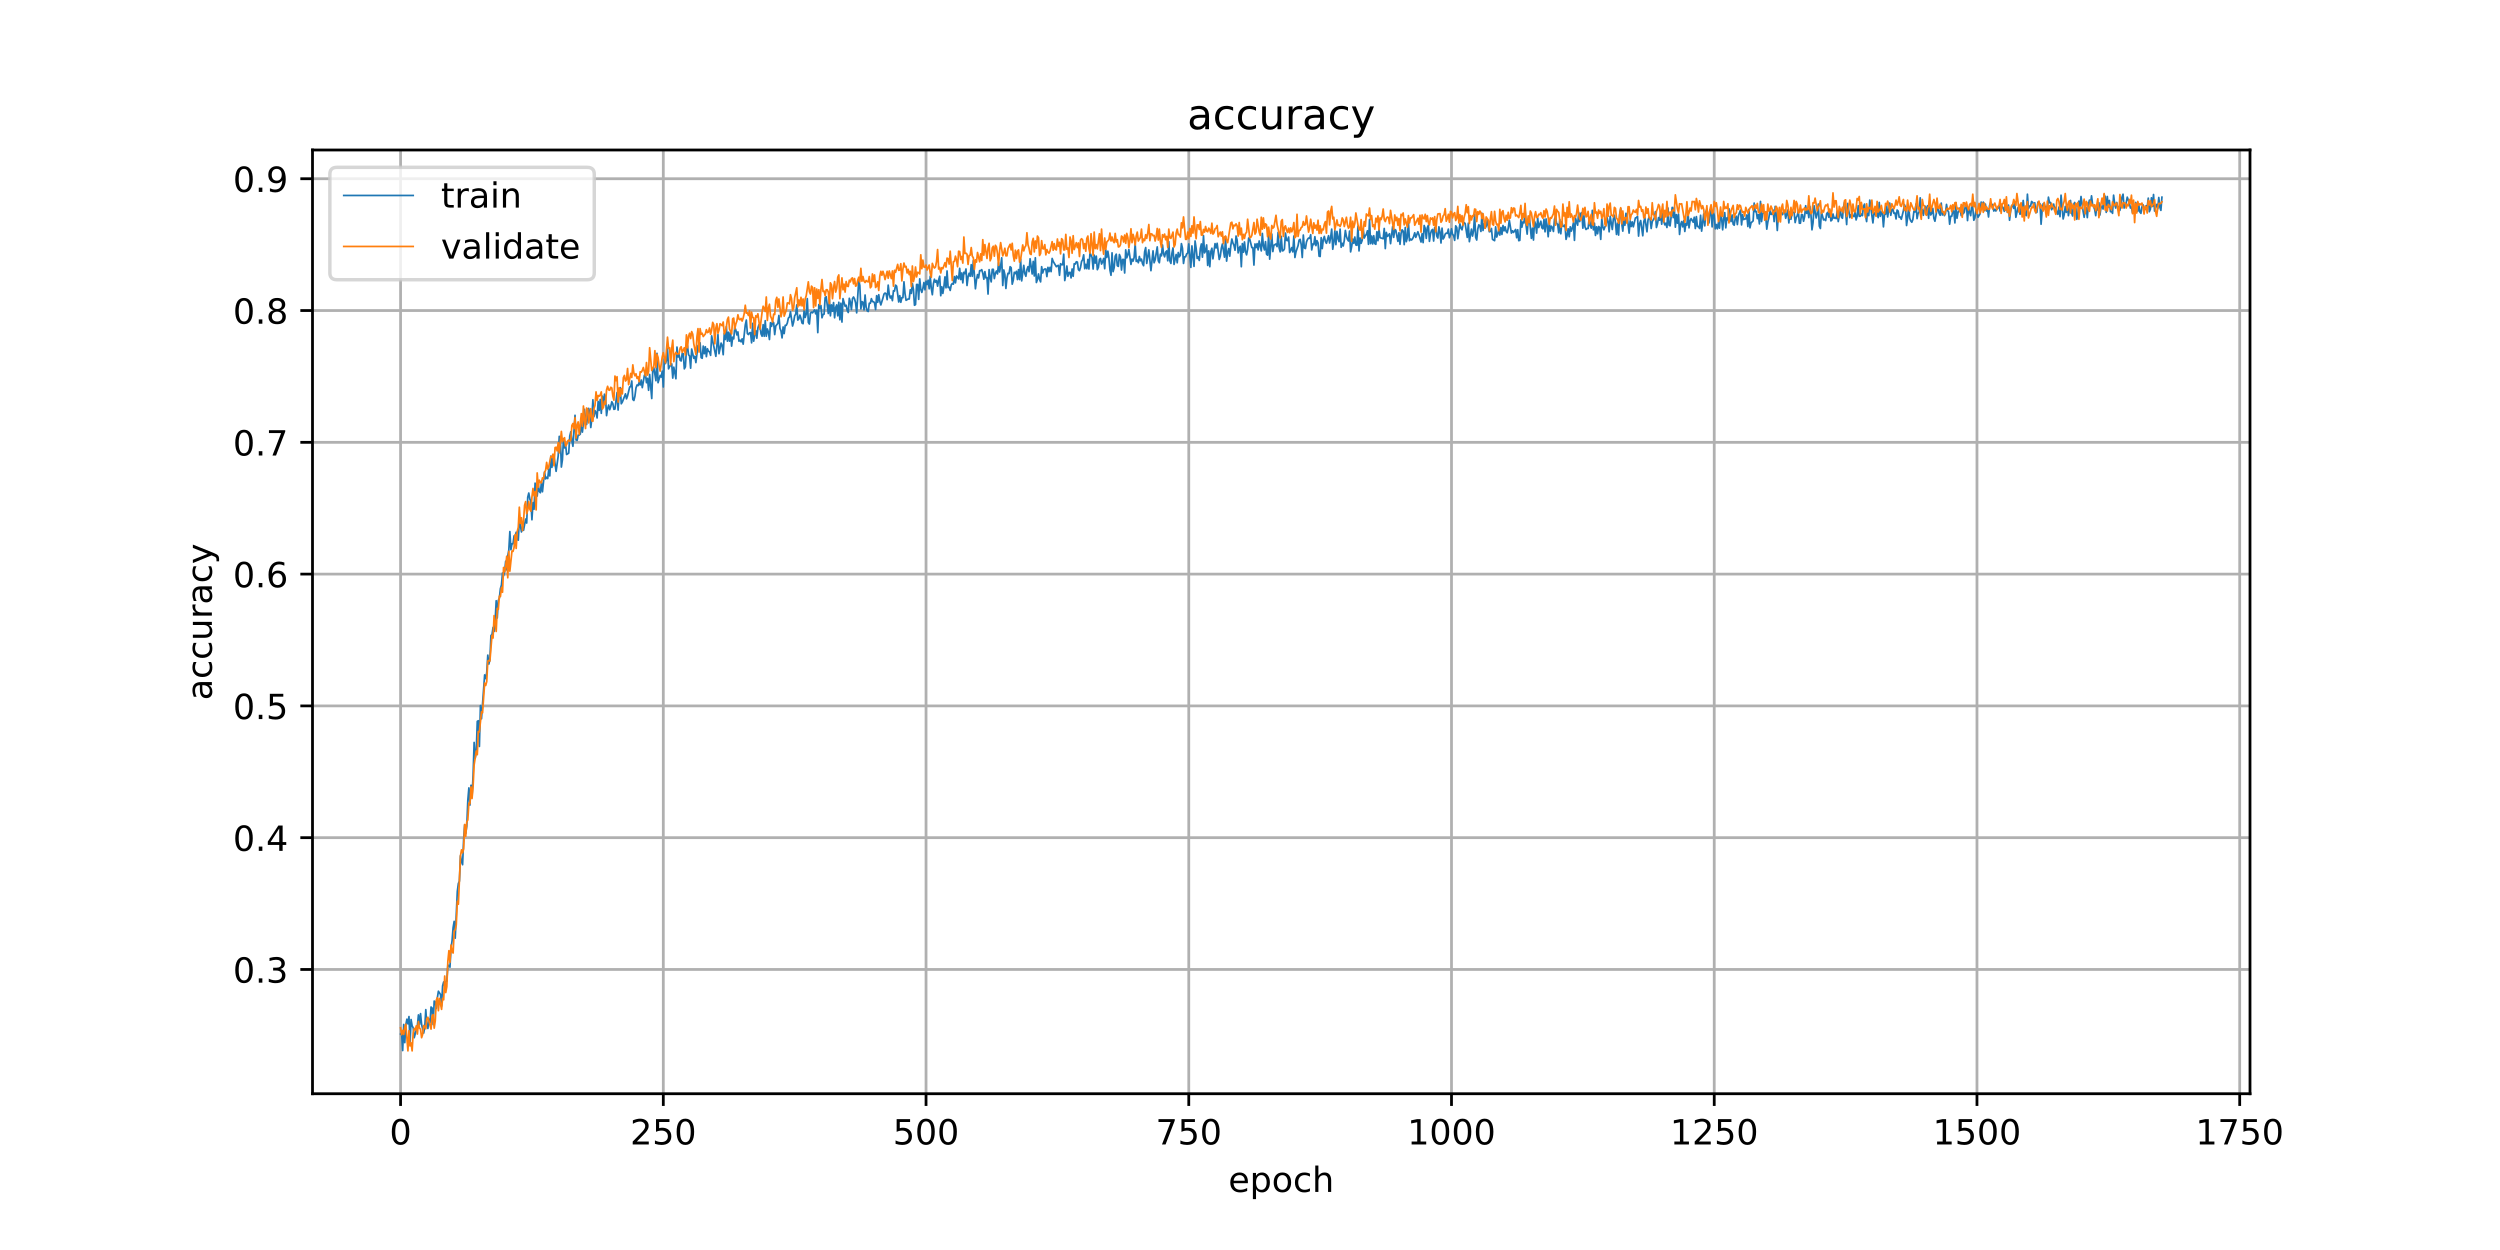 <?xml version="1.0" encoding="utf-8" standalone="no"?>
<!DOCTYPE svg PUBLIC "-//W3C//DTD SVG 1.1//EN"
  "http://www.w3.org/Graphics/SVG/1.1/DTD/svg11.dtd">
<!-- Created with matplotlib (https://matplotlib.org/) -->
<svg height="360pt" version="1.1" viewBox="0 0 720 360" width="720pt" xmlns="http://www.w3.org/2000/svg" xmlns:xlink="http://www.w3.org/1999/xlink">
 <defs>
  <style type="text/css">
*{stroke-linecap:butt;stroke-linejoin:round;}
  </style>
 </defs>
 <g id="figure_1">
  <g id="patch_1">
   <path d="M 0 360 
L 720 360 
L 720 0 
L 0 0 
z
" style="fill:#ffffff;"/>
  </g>
  <g id="axes_1">
   <g id="patch_2">
    <path d="M 90 315 
L 648 315 
L 648 43.2 
L 90 43.2 
z
" style="fill:#ffffff;"/>
   </g>
   <g id="matplotlib.axis_1">
    <g id="xtick_1">
     <g id="line2d_1">
      <path clip-path="url(#p00e1ee74aa)" d="M 115.364 315 
L 115.364 43.2 
" style="fill:none;stroke:#b0b0b0;stroke-linecap:square;stroke-width:0.8;"/>
     </g>
     <g id="line2d_2">
      <defs>
       <path d="M 0 0 
L 0 3.5 
" id="m0b26f648d3" style="stroke:#000000;stroke-width:0.8;"/>
      </defs>
      <g>
       <use style="stroke:#000000;stroke-width:0.8;" x="115.364" xlink:href="#m0b26f648d3" y="315"/>
      </g>
     </g>
     <g id="text_1">
      <!-- 0 -->
      <defs>
       <path d="M 31.781 66.406 
Q 24.172 66.406 20.328 58.906 
Q 16.5 51.422 16.5 36.375 
Q 16.5 21.391 20.328 13.891 
Q 24.172 6.391 31.781 6.391 
Q 39.453 6.391 43.281 13.891 
Q 47.125 21.391 47.125 36.375 
Q 47.125 51.422 43.281 58.906 
Q 39.453 66.406 31.781 66.406 
z
M 31.781 74.219 
Q 44.047 74.219 50.516 64.516 
Q 56.984 54.828 56.984 36.375 
Q 56.984 17.969 50.516 8.266 
Q 44.047 -1.422 31.781 -1.422 
Q 19.531 -1.422 13.062 8.266 
Q 6.594 17.969 6.594 36.375 
Q 6.594 54.828 13.062 64.516 
Q 19.531 74.219 31.781 74.219 
z
" id="DejaVuSans-48"/>
      </defs>
      <g transform="translate(112.182 329.598)scale(0.1 -0.1)">
       <use xlink:href="#DejaVuSans-48"/>
      </g>
     </g>
    </g>
    <g id="xtick_2">
     <g id="line2d_3">
      <path clip-path="url(#p00e1ee74aa)" d="M 191.031 315 
L 191.031 43.2 
" style="fill:none;stroke:#b0b0b0;stroke-linecap:square;stroke-width:0.8;"/>
     </g>
     <g id="line2d_4">
      <g>
       <use style="stroke:#000000;stroke-width:0.8;" x="191.031" xlink:href="#m0b26f648d3" y="315"/>
      </g>
     </g>
     <g id="text_2">
      <!-- 250 -->
      <defs>
       <path d="M 19.188 8.297 
L 53.609 8.297 
L 53.609 0 
L 7.328 0 
L 7.328 8.297 
Q 12.938 14.109 22.625 23.891 
Q 32.328 33.688 34.812 36.531 
Q 39.547 41.844 41.422 45.531 
Q 43.312 49.219 43.312 52.781 
Q 43.312 58.594 39.234 62.25 
Q 35.156 65.922 28.609 65.922 
Q 23.969 65.922 18.812 64.312 
Q 13.672 62.703 7.812 59.422 
L 7.812 69.391 
Q 13.766 71.781 18.938 73 
Q 24.125 74.219 28.422 74.219 
Q 39.75 74.219 46.484 68.547 
Q 53.219 62.891 53.219 53.422 
Q 53.219 48.922 51.531 44.891 
Q 49.859 40.875 45.406 35.406 
Q 44.188 33.984 37.641 27.219 
Q 31.109 20.453 19.188 8.297 
z
" id="DejaVuSans-50"/>
       <path d="M 10.797 72.906 
L 49.516 72.906 
L 49.516 64.594 
L 19.828 64.594 
L 19.828 46.734 
Q 21.969 47.469 24.109 47.828 
Q 26.266 48.188 28.422 48.188 
Q 40.625 48.188 47.75 41.5 
Q 54.891 34.812 54.891 23.391 
Q 54.891 11.625 47.562 5.094 
Q 40.234 -1.422 26.906 -1.422 
Q 22.312 -1.422 17.547 -0.641 
Q 12.797 0.141 7.719 1.703 
L 7.719 11.625 
Q 12.109 9.234 16.797 8.062 
Q 21.484 6.891 26.703 6.891 
Q 35.156 6.891 40.078 11.328 
Q 45.016 15.766 45.016 23.391 
Q 45.016 31 40.078 35.438 
Q 35.156 39.891 26.703 39.891 
Q 22.75 39.891 18.812 39.016 
Q 14.891 38.141 10.797 36.281 
z
" id="DejaVuSans-53"/>
      </defs>
      <g transform="translate(181.487 329.598)scale(0.1 -0.1)">
       <use xlink:href="#DejaVuSans-50"/>
       <use x="63.623" xlink:href="#DejaVuSans-53"/>
       <use x="127.246" xlink:href="#DejaVuSans-48"/>
      </g>
     </g>
    </g>
    <g id="xtick_3">
     <g id="line2d_5">
      <path clip-path="url(#p00e1ee74aa)" d="M 266.698 315 
L 266.698 43.2 
" style="fill:none;stroke:#b0b0b0;stroke-linecap:square;stroke-width:0.8;"/>
     </g>
     <g id="line2d_6">
      <g>
       <use style="stroke:#000000;stroke-width:0.8;" x="266.698" xlink:href="#m0b26f648d3" y="315"/>
      </g>
     </g>
     <g id="text_3">
      <!-- 500 -->
      <g transform="translate(257.154 329.598)scale(0.1 -0.1)">
       <use xlink:href="#DejaVuSans-53"/>
       <use x="63.623" xlink:href="#DejaVuSans-48"/>
       <use x="127.246" xlink:href="#DejaVuSans-48"/>
      </g>
     </g>
    </g>
    <g id="xtick_4">
     <g id="line2d_7">
      <path clip-path="url(#p00e1ee74aa)" d="M 342.365 315 
L 342.365 43.2 
" style="fill:none;stroke:#b0b0b0;stroke-linecap:square;stroke-width:0.8;"/>
     </g>
     <g id="line2d_8">
      <g>
       <use style="stroke:#000000;stroke-width:0.8;" x="342.365" xlink:href="#m0b26f648d3" y="315"/>
      </g>
     </g>
     <g id="text_4">
      <!-- 750 -->
      <defs>
       <path d="M 8.203 72.906 
L 55.078 72.906 
L 55.078 68.703 
L 28.609 0 
L 18.312 0 
L 43.219 64.594 
L 8.203 64.594 
z
" id="DejaVuSans-55"/>
      </defs>
      <g transform="translate(332.821 329.598)scale(0.1 -0.1)">
       <use xlink:href="#DejaVuSans-55"/>
       <use x="63.623" xlink:href="#DejaVuSans-53"/>
       <use x="127.246" xlink:href="#DejaVuSans-48"/>
      </g>
     </g>
    </g>
    <g id="xtick_5">
     <g id="line2d_9">
      <path clip-path="url(#p00e1ee74aa)" d="M 418.032 315 
L 418.032 43.2 
" style="fill:none;stroke:#b0b0b0;stroke-linecap:square;stroke-width:0.8;"/>
     </g>
     <g id="line2d_10">
      <g>
       <use style="stroke:#000000;stroke-width:0.8;" x="418.032" xlink:href="#m0b26f648d3" y="315"/>
      </g>
     </g>
     <g id="text_5">
      <!-- 1000 -->
      <defs>
       <path d="M 12.406 8.297 
L 28.516 8.297 
L 28.516 63.922 
L 10.984 60.406 
L 10.984 69.391 
L 28.422 72.906 
L 38.281 72.906 
L 38.281 8.297 
L 54.391 8.297 
L 54.391 0 
L 12.406 0 
z
" id="DejaVuSans-49"/>
      </defs>
      <g transform="translate(405.307 329.598)scale(0.1 -0.1)">
       <use xlink:href="#DejaVuSans-49"/>
       <use x="63.623" xlink:href="#DejaVuSans-48"/>
       <use x="127.246" xlink:href="#DejaVuSans-48"/>
       <use x="190.869" xlink:href="#DejaVuSans-48"/>
      </g>
     </g>
    </g>
    <g id="xtick_6">
     <g id="line2d_11">
      <path clip-path="url(#p00e1ee74aa)" d="M 493.7 315 
L 493.7 43.2 
" style="fill:none;stroke:#b0b0b0;stroke-linecap:square;stroke-width:0.8;"/>
     </g>
     <g id="line2d_12">
      <g>
       <use style="stroke:#000000;stroke-width:0.8;" x="493.7" xlink:href="#m0b26f648d3" y="315"/>
      </g>
     </g>
     <g id="text_6">
      <!-- 1250 -->
      <g transform="translate(480.975 329.598)scale(0.1 -0.1)">
       <use xlink:href="#DejaVuSans-49"/>
       <use x="63.623" xlink:href="#DejaVuSans-50"/>
       <use x="127.246" xlink:href="#DejaVuSans-53"/>
       <use x="190.869" xlink:href="#DejaVuSans-48"/>
      </g>
     </g>
    </g>
    <g id="xtick_7">
     <g id="line2d_13">
      <path clip-path="url(#p00e1ee74aa)" d="M 569.367 315 
L 569.367 43.2 
" style="fill:none;stroke:#b0b0b0;stroke-linecap:square;stroke-width:0.8;"/>
     </g>
     <g id="line2d_14">
      <g>
       <use style="stroke:#000000;stroke-width:0.8;" x="569.367" xlink:href="#m0b26f648d3" y="315"/>
      </g>
     </g>
     <g id="text_7">
      <!-- 1500 -->
      <g transform="translate(556.642 329.598)scale(0.1 -0.1)">
       <use xlink:href="#DejaVuSans-49"/>
       <use x="63.623" xlink:href="#DejaVuSans-53"/>
       <use x="127.246" xlink:href="#DejaVuSans-48"/>
       <use x="190.869" xlink:href="#DejaVuSans-48"/>
      </g>
     </g>
    </g>
    <g id="xtick_8">
     <g id="line2d_15">
      <path clip-path="url(#p00e1ee74aa)" d="M 645.034 315 
L 645.034 43.2 
" style="fill:none;stroke:#b0b0b0;stroke-linecap:square;stroke-width:0.8;"/>
     </g>
     <g id="line2d_16">
      <g>
       <use style="stroke:#000000;stroke-width:0.8;" x="645.034" xlink:href="#m0b26f648d3" y="315"/>
      </g>
     </g>
     <g id="text_8">
      <!-- 1750 -->
      <g transform="translate(632.309 329.598)scale(0.1 -0.1)">
       <use xlink:href="#DejaVuSans-49"/>
       <use x="63.623" xlink:href="#DejaVuSans-55"/>
       <use x="127.246" xlink:href="#DejaVuSans-53"/>
       <use x="190.869" xlink:href="#DejaVuSans-48"/>
      </g>
     </g>
    </g>
    <g id="text_9">
     <!-- epoch -->
     <defs>
      <path d="M 56.203 29.594 
L 56.203 25.203 
L 14.891 25.203 
Q 15.484 15.922 20.484 11.062 
Q 25.484 6.203 34.422 6.203 
Q 39.594 6.203 44.453 7.469 
Q 49.312 8.734 54.109 11.281 
L 54.109 2.781 
Q 49.266 0.734 44.188 -0.344 
Q 39.109 -1.422 33.891 -1.422 
Q 20.797 -1.422 13.156 6.188 
Q 5.516 13.812 5.516 26.812 
Q 5.516 40.234 12.766 48.109 
Q 20.016 56 32.328 56 
Q 43.359 56 49.781 48.891 
Q 56.203 41.797 56.203 29.594 
z
M 47.219 32.234 
Q 47.125 39.594 43.094 43.984 
Q 39.062 48.391 32.422 48.391 
Q 24.906 48.391 20.391 44.141 
Q 15.875 39.891 15.188 32.172 
z
" id="DejaVuSans-101"/>
      <path d="M 18.109 8.203 
L 18.109 -20.797 
L 9.078 -20.797 
L 9.078 54.688 
L 18.109 54.688 
L 18.109 46.391 
Q 20.953 51.266 25.266 53.625 
Q 29.594 56 35.594 56 
Q 45.562 56 51.781 48.094 
Q 58.016 40.188 58.016 27.297 
Q 58.016 14.406 51.781 6.484 
Q 45.562 -1.422 35.594 -1.422 
Q 29.594 -1.422 25.266 0.953 
Q 20.953 3.328 18.109 8.203 
z
M 48.688 27.297 
Q 48.688 37.203 44.609 42.844 
Q 40.531 48.484 33.406 48.484 
Q 26.266 48.484 22.188 42.844 
Q 18.109 37.203 18.109 27.297 
Q 18.109 17.391 22.188 11.75 
Q 26.266 6.109 33.406 6.109 
Q 40.531 6.109 44.609 11.75 
Q 48.688 17.391 48.688 27.297 
z
" id="DejaVuSans-112"/>
      <path d="M 30.609 48.391 
Q 23.391 48.391 19.188 42.75 
Q 14.984 37.109 14.984 27.297 
Q 14.984 17.484 19.156 11.844 
Q 23.344 6.203 30.609 6.203 
Q 37.797 6.203 41.984 11.859 
Q 46.188 17.531 46.188 27.297 
Q 46.188 37.016 41.984 42.703 
Q 37.797 48.391 30.609 48.391 
z
M 30.609 56 
Q 42.328 56 49.016 48.375 
Q 55.719 40.766 55.719 27.297 
Q 55.719 13.875 49.016 6.219 
Q 42.328 -1.422 30.609 -1.422 
Q 18.844 -1.422 12.172 6.219 
Q 5.516 13.875 5.516 27.297 
Q 5.516 40.766 12.172 48.375 
Q 18.844 56 30.609 56 
z
" id="DejaVuSans-111"/>
      <path d="M 48.781 52.594 
L 48.781 44.188 
Q 44.969 46.297 41.141 47.344 
Q 37.312 48.391 33.406 48.391 
Q 24.656 48.391 19.812 42.844 
Q 14.984 37.312 14.984 27.297 
Q 14.984 17.281 19.812 11.734 
Q 24.656 6.203 33.406 6.203 
Q 37.312 6.203 41.141 7.25 
Q 44.969 8.297 48.781 10.406 
L 48.781 2.094 
Q 45.016 0.344 40.984 -0.531 
Q 36.969 -1.422 32.422 -1.422 
Q 20.062 -1.422 12.781 6.344 
Q 5.516 14.109 5.516 27.297 
Q 5.516 40.672 12.859 48.328 
Q 20.219 56 33.016 56 
Q 37.156 56 41.109 55.141 
Q 45.062 54.297 48.781 52.594 
z
" id="DejaVuSans-99"/>
      <path d="M 54.891 33.016 
L 54.891 0 
L 45.906 0 
L 45.906 32.719 
Q 45.906 40.484 42.875 44.328 
Q 39.844 48.188 33.797 48.188 
Q 26.516 48.188 22.312 43.547 
Q 18.109 38.922 18.109 30.906 
L 18.109 0 
L 9.078 0 
L 9.078 75.984 
L 18.109 75.984 
L 18.109 46.188 
Q 21.344 51.125 25.703 53.562 
Q 30.078 56 35.797 56 
Q 45.219 56 50.047 50.172 
Q 54.891 44.344 54.891 33.016 
z
" id="DejaVuSans-104"/>
     </defs>
     <g transform="translate(353.772 343.277)scale(0.1 -0.1)">
      <use xlink:href="#DejaVuSans-101"/>
      <use x="61.523" xlink:href="#DejaVuSans-112"/>
      <use x="125" xlink:href="#DejaVuSans-111"/>
      <use x="186.182" xlink:href="#DejaVuSans-99"/>
      <use x="241.162" xlink:href="#DejaVuSans-104"/>
     </g>
    </g>
   </g>
   <g id="matplotlib.axis_2">
    <g id="ytick_1">
     <g id="line2d_17">
      <path clip-path="url(#p00e1ee74aa)" d="M 90 279.208 
L 648 279.208 
" style="fill:none;stroke:#b0b0b0;stroke-linecap:square;stroke-width:0.8;"/>
     </g>
     <g id="line2d_18">
      <defs>
       <path d="M 0 0 
L -3.5 0 
" id="m7dffc6c79f" style="stroke:#000000;stroke-width:0.8;"/>
      </defs>
      <g>
       <use style="stroke:#000000;stroke-width:0.8;" x="90" xlink:href="#m7dffc6c79f" y="279.208"/>
      </g>
     </g>
     <g id="text_10">
      <!-- 0.3 -->
      <defs>
       <path d="M 10.688 12.406 
L 21 12.406 
L 21 0 
L 10.688 0 
z
" id="DejaVuSans-46"/>
       <path d="M 40.578 39.312 
Q 47.656 37.797 51.625 33 
Q 55.609 28.219 55.609 21.188 
Q 55.609 10.406 48.188 4.484 
Q 40.766 -1.422 27.094 -1.422 
Q 22.516 -1.422 17.656 -0.516 
Q 12.797 0.391 7.625 2.203 
L 7.625 11.719 
Q 11.719 9.328 16.594 8.109 
Q 21.484 6.891 26.812 6.891 
Q 36.078 6.891 40.938 10.547 
Q 45.797 14.203 45.797 21.188 
Q 45.797 27.641 41.281 31.266 
Q 36.766 34.906 28.719 34.906 
L 20.219 34.906 
L 20.219 43.016 
L 29.109 43.016 
Q 36.375 43.016 40.234 45.922 
Q 44.094 48.828 44.094 54.297 
Q 44.094 59.906 40.109 62.906 
Q 36.141 65.922 28.719 65.922 
Q 24.656 65.922 20.016 65.031 
Q 15.375 64.156 9.812 62.312 
L 9.812 71.094 
Q 15.438 72.656 20.344 73.438 
Q 25.25 74.219 29.594 74.219 
Q 40.828 74.219 47.359 69.109 
Q 53.906 64.016 53.906 55.328 
Q 53.906 49.266 50.438 45.094 
Q 46.969 40.922 40.578 39.312 
z
" id="DejaVuSans-51"/>
      </defs>
      <g transform="translate(67.097 283.007)scale(0.1 -0.1)">
       <use xlink:href="#DejaVuSans-48"/>
       <use x="63.623" xlink:href="#DejaVuSans-46"/>
       <use x="95.41" xlink:href="#DejaVuSans-51"/>
      </g>
     </g>
    </g>
    <g id="ytick_2">
     <g id="line2d_19">
      <path clip-path="url(#p00e1ee74aa)" d="M 90 241.252 
L 648 241.252 
" style="fill:none;stroke:#b0b0b0;stroke-linecap:square;stroke-width:0.8;"/>
     </g>
     <g id="line2d_20">
      <g>
       <use style="stroke:#000000;stroke-width:0.8;" x="90" xlink:href="#m7dffc6c79f" y="241.252"/>
      </g>
     </g>
     <g id="text_11">
      <!-- 0.4 -->
      <defs>
       <path d="M 37.797 64.312 
L 12.891 25.391 
L 37.797 25.391 
z
M 35.203 72.906 
L 47.609 72.906 
L 47.609 25.391 
L 58.016 25.391 
L 58.016 17.188 
L 47.609 17.188 
L 47.609 0 
L 37.797 0 
L 37.797 17.188 
L 4.891 17.188 
L 4.891 26.703 
z
" id="DejaVuSans-52"/>
      </defs>
      <g transform="translate(67.097 245.052)scale(0.1 -0.1)">
       <use xlink:href="#DejaVuSans-48"/>
       <use x="63.623" xlink:href="#DejaVuSans-46"/>
       <use x="95.41" xlink:href="#DejaVuSans-52"/>
      </g>
     </g>
    </g>
    <g id="ytick_3">
     <g id="line2d_21">
      <path clip-path="url(#p00e1ee74aa)" d="M 90 203.297 
L 648 203.297 
" style="fill:none;stroke:#b0b0b0;stroke-linecap:square;stroke-width:0.8;"/>
     </g>
     <g id="line2d_22">
      <g>
       <use style="stroke:#000000;stroke-width:0.8;" x="90" xlink:href="#m7dffc6c79f" y="203.297"/>
      </g>
     </g>
     <g id="text_12">
      <!-- 0.5 -->
      <g transform="translate(67.097 207.096)scale(0.1 -0.1)">
       <use xlink:href="#DejaVuSans-48"/>
       <use x="63.623" xlink:href="#DejaVuSans-46"/>
       <use x="95.41" xlink:href="#DejaVuSans-53"/>
      </g>
     </g>
    </g>
    <g id="ytick_4">
     <g id="line2d_23">
      <path clip-path="url(#p00e1ee74aa)" d="M 90 165.341 
L 648 165.341 
" style="fill:none;stroke:#b0b0b0;stroke-linecap:square;stroke-width:0.8;"/>
     </g>
     <g id="line2d_24">
      <g>
       <use style="stroke:#000000;stroke-width:0.8;" x="90" xlink:href="#m7dffc6c79f" y="165.341"/>
      </g>
     </g>
     <g id="text_13">
      <!-- 0.6 -->
      <defs>
       <path d="M 33.016 40.375 
Q 26.375 40.375 22.484 35.828 
Q 18.609 31.297 18.609 23.391 
Q 18.609 15.531 22.484 10.953 
Q 26.375 6.391 33.016 6.391 
Q 39.656 6.391 43.531 10.953 
Q 47.406 15.531 47.406 23.391 
Q 47.406 31.297 43.531 35.828 
Q 39.656 40.375 33.016 40.375 
z
M 52.594 71.297 
L 52.594 62.312 
Q 48.875 64.062 45.094 64.984 
Q 41.312 65.922 37.594 65.922 
Q 27.828 65.922 22.672 59.328 
Q 17.531 52.734 16.797 39.406 
Q 19.672 43.656 24.016 45.922 
Q 28.375 48.188 33.594 48.188 
Q 44.578 48.188 50.953 41.516 
Q 57.328 34.859 57.328 23.391 
Q 57.328 12.156 50.688 5.359 
Q 44.047 -1.422 33.016 -1.422 
Q 20.359 -1.422 13.672 8.266 
Q 6.984 17.969 6.984 36.375 
Q 6.984 53.656 15.188 63.938 
Q 23.391 74.219 37.203 74.219 
Q 40.922 74.219 44.703 73.484 
Q 48.484 72.75 52.594 71.297 
z
" id="DejaVuSans-54"/>
      </defs>
      <g transform="translate(67.097 169.14)scale(0.1 -0.1)">
       <use xlink:href="#DejaVuSans-48"/>
       <use x="63.623" xlink:href="#DejaVuSans-46"/>
       <use x="95.41" xlink:href="#DejaVuSans-54"/>
      </g>
     </g>
    </g>
    <g id="ytick_5">
     <g id="line2d_25">
      <path clip-path="url(#p00e1ee74aa)" d="M 90 127.386 
L 648 127.386 
" style="fill:none;stroke:#b0b0b0;stroke-linecap:square;stroke-width:0.8;"/>
     </g>
     <g id="line2d_26">
      <g>
       <use style="stroke:#000000;stroke-width:0.8;" x="90" xlink:href="#m7dffc6c79f" y="127.386"/>
      </g>
     </g>
     <g id="text_14">
      <!-- 0.7 -->
      <g transform="translate(67.097 131.185)scale(0.1 -0.1)">
       <use xlink:href="#DejaVuSans-48"/>
       <use x="63.623" xlink:href="#DejaVuSans-46"/>
       <use x="95.41" xlink:href="#DejaVuSans-55"/>
      </g>
     </g>
    </g>
    <g id="ytick_6">
     <g id="line2d_27">
      <path clip-path="url(#p00e1ee74aa)" d="M 90 89.43 
L 648 89.43 
" style="fill:none;stroke:#b0b0b0;stroke-linecap:square;stroke-width:0.8;"/>
     </g>
     <g id="line2d_28">
      <g>
       <use style="stroke:#000000;stroke-width:0.8;" x="90" xlink:href="#m7dffc6c79f" y="89.43"/>
      </g>
     </g>
     <g id="text_15">
      <!-- 0.8 -->
      <defs>
       <path d="M 31.781 34.625 
Q 24.75 34.625 20.719 30.859 
Q 16.703 27.094 16.703 20.516 
Q 16.703 13.922 20.719 10.156 
Q 24.75 6.391 31.781 6.391 
Q 38.812 6.391 42.859 10.172 
Q 46.922 13.969 46.922 20.516 
Q 46.922 27.094 42.891 30.859 
Q 38.875 34.625 31.781 34.625 
z
M 21.922 38.812 
Q 15.578 40.375 12.031 44.719 
Q 8.5 49.078 8.5 55.328 
Q 8.5 64.062 14.719 69.141 
Q 20.953 74.219 31.781 74.219 
Q 42.672 74.219 48.875 69.141 
Q 55.078 64.062 55.078 55.328 
Q 55.078 49.078 51.531 44.719 
Q 48 40.375 41.703 38.812 
Q 48.828 37.156 52.797 32.312 
Q 56.781 27.484 56.781 20.516 
Q 56.781 9.906 50.312 4.234 
Q 43.844 -1.422 31.781 -1.422 
Q 19.734 -1.422 13.25 4.234 
Q 6.781 9.906 6.781 20.516 
Q 6.781 27.484 10.781 32.312 
Q 14.797 37.156 21.922 38.812 
z
M 18.312 54.391 
Q 18.312 48.734 21.844 45.562 
Q 25.391 42.391 31.781 42.391 
Q 38.141 42.391 41.719 45.562 
Q 45.312 48.734 45.312 54.391 
Q 45.312 60.062 41.719 63.234 
Q 38.141 66.406 31.781 66.406 
Q 25.391 66.406 21.844 63.234 
Q 18.312 60.062 18.312 54.391 
z
" id="DejaVuSans-56"/>
      </defs>
      <g transform="translate(67.097 93.229)scale(0.1 -0.1)">
       <use xlink:href="#DejaVuSans-48"/>
       <use x="63.623" xlink:href="#DejaVuSans-46"/>
       <use x="95.41" xlink:href="#DejaVuSans-56"/>
      </g>
     </g>
    </g>
    <g id="ytick_7">
     <g id="line2d_29">
      <path clip-path="url(#p00e1ee74aa)" d="M 90 51.474 
L 648 51.474 
" style="fill:none;stroke:#b0b0b0;stroke-linecap:square;stroke-width:0.8;"/>
     </g>
     <g id="line2d_30">
      <g>
       <use style="stroke:#000000;stroke-width:0.8;" x="90" xlink:href="#m7dffc6c79f" y="51.474"/>
      </g>
     </g>
     <g id="text_16">
      <!-- 0.9 -->
      <defs>
       <path d="M 10.984 1.516 
L 10.984 10.5 
Q 14.703 8.734 18.5 7.812 
Q 22.312 6.891 25.984 6.891 
Q 35.75 6.891 40.891 13.453 
Q 46.047 20.016 46.781 33.406 
Q 43.953 29.203 39.594 26.953 
Q 35.25 24.703 29.984 24.703 
Q 19.047 24.703 12.672 31.312 
Q 6.297 37.938 6.297 49.422 
Q 6.297 60.641 12.938 67.422 
Q 19.578 74.219 30.609 74.219 
Q 43.266 74.219 49.922 64.516 
Q 56.594 54.828 56.594 36.375 
Q 56.594 19.141 48.406 8.859 
Q 40.234 -1.422 26.422 -1.422 
Q 22.703 -1.422 18.891 -0.688 
Q 15.094 0.047 10.984 1.516 
z
M 30.609 32.422 
Q 37.25 32.422 41.125 36.953 
Q 45.016 41.5 45.016 49.422 
Q 45.016 57.281 41.125 61.844 
Q 37.25 66.406 30.609 66.406 
Q 23.969 66.406 20.094 61.844 
Q 16.219 57.281 16.219 49.422 
Q 16.219 41.5 20.094 36.953 
Q 23.969 32.422 30.609 32.422 
z
" id="DejaVuSans-57"/>
      </defs>
      <g transform="translate(67.097 55.274)scale(0.1 -0.1)">
       <use xlink:href="#DejaVuSans-48"/>
       <use x="63.623" xlink:href="#DejaVuSans-46"/>
       <use x="95.41" xlink:href="#DejaVuSans-57"/>
      </g>
     </g>
    </g>
    <g id="text_17">
     <!-- accuracy -->
     <defs>
      <path d="M 34.281 27.484 
Q 23.391 27.484 19.188 25 
Q 14.984 22.516 14.984 16.5 
Q 14.984 11.719 18.141 8.906 
Q 21.297 6.109 26.703 6.109 
Q 34.188 6.109 38.703 11.406 
Q 43.219 16.703 43.219 25.484 
L 43.219 27.484 
z
M 52.203 31.203 
L 52.203 0 
L 43.219 0 
L 43.219 8.297 
Q 40.141 3.328 35.547 0.953 
Q 30.953 -1.422 24.312 -1.422 
Q 15.922 -1.422 10.953 3.297 
Q 6 8.016 6 15.922 
Q 6 25.141 12.172 29.828 
Q 18.359 34.516 30.609 34.516 
L 43.219 34.516 
L 43.219 35.406 
Q 43.219 41.609 39.141 45 
Q 35.062 48.391 27.688 48.391 
Q 23 48.391 18.547 47.266 
Q 14.109 46.141 10.016 43.891 
L 10.016 52.203 
Q 14.938 54.109 19.578 55.047 
Q 24.219 56 28.609 56 
Q 40.484 56 46.344 49.844 
Q 52.203 43.703 52.203 31.203 
z
" id="DejaVuSans-97"/>
      <path d="M 8.5 21.578 
L 8.5 54.688 
L 17.484 54.688 
L 17.484 21.922 
Q 17.484 14.156 20.5 10.266 
Q 23.531 6.391 29.594 6.391 
Q 36.859 6.391 41.078 11.031 
Q 45.312 15.672 45.312 23.688 
L 45.312 54.688 
L 54.297 54.688 
L 54.297 0 
L 45.312 0 
L 45.312 8.406 
Q 42.047 3.422 37.719 1 
Q 33.406 -1.422 27.688 -1.422 
Q 18.266 -1.422 13.375 4.438 
Q 8.5 10.297 8.5 21.578 
z
M 31.109 56 
z
" id="DejaVuSans-117"/>
      <path d="M 41.109 46.297 
Q 39.594 47.172 37.812 47.578 
Q 36.031 48 33.891 48 
Q 26.266 48 22.188 43.047 
Q 18.109 38.094 18.109 28.812 
L 18.109 0 
L 9.078 0 
L 9.078 54.688 
L 18.109 54.688 
L 18.109 46.188 
Q 20.953 51.172 25.484 53.578 
Q 30.031 56 36.531 56 
Q 37.453 56 38.578 55.875 
Q 39.703 55.766 41.062 55.516 
z
" id="DejaVuSans-114"/>
      <path d="M 32.172 -5.078 
Q 28.375 -14.844 24.75 -17.812 
Q 21.141 -20.797 15.094 -20.797 
L 7.906 -20.797 
L 7.906 -13.281 
L 13.188 -13.281 
Q 16.891 -13.281 18.938 -11.516 
Q 21 -9.766 23.484 -3.219 
L 25.094 0.875 
L 2.984 54.688 
L 12.5 54.688 
L 29.594 11.922 
L 46.688 54.688 
L 56.203 54.688 
z
" id="DejaVuSans-121"/>
     </defs>
     <g transform="translate(61.017 201.659)rotate(-90)scale(0.1 -0.1)">
      <use xlink:href="#DejaVuSans-97"/>
      <use x="61.279" xlink:href="#DejaVuSans-99"/>
      <use x="116.26" xlink:href="#DejaVuSans-99"/>
      <use x="171.24" xlink:href="#DejaVuSans-117"/>
      <use x="234.619" xlink:href="#DejaVuSans-114"/>
      <use x="275.732" xlink:href="#DejaVuSans-97"/>
      <use x="337.012" xlink:href="#DejaVuSans-99"/>
      <use x="391.992" xlink:href="#DejaVuSans-121"/>
     </g>
    </g>
   </g>
   <g id="line2d_31">
    <path clip-path="url(#p00e1ee74aa)" d="M 115.364 297.806 
L 115.666 297.521 
L 115.969 302.551 
L 116.272 295.054 
L 116.574 300.273 
L 116.877 295.149 
L 117.18 293.536 
L 117.482 294.865 
L 117.785 292.777 
L 118.088 300.653 
L 118.39 293.631 
L 118.693 295.434 
L 118.996 296.003 
L 119.298 298.85 
L 120.206 295.434 
L 120.509 292.303 
L 120.812 295.054 
L 121.114 291.923 
L 121.417 295.054 
L 122.022 297.521 
L 122.325 295.908 
L 122.628 290.784 
L 122.93 295.244 
L 123.233 296.193 
L 123.536 293.536 
L 123.838 294.58 
L 124.141 290.025 
L 124.444 290.31 
L 124.746 295.054 
L 125.049 288.317 
L 125.352 288.507 
L 125.654 290.405 
L 125.957 287.368 
L 126.26 285.471 
L 126.865 286.419 
L 127.168 289.741 
L 127.47 283.952 
L 127.773 282.814 
L 128.076 284.047 
L 128.378 282.814 
L 128.681 282.529 
L 128.984 277.974 
L 129.286 278.069 
L 129.589 278.544 
L 129.892 273.04 
L 130.194 270.953 
L 130.497 267.157 
L 130.8 265.354 
L 131.102 270.193 
L 131.708 256.719 
L 132.01 254.442 
L 132.313 253.778 
L 132.616 246.471 
L 132.918 248.179 
L 133.221 249.033 
L 133.524 241.822 
L 133.826 237.552 
L 134.129 240.019 
L 134.432 237.931 
L 134.734 230.435 
L 135.037 226.924 
L 135.34 231.858 
L 135.642 226.165 
L 135.945 229.486 
L 136.248 223.318 
L 136.55 213.829 
L 136.853 218.384 
L 137.156 216.676 
L 137.458 207.756 
L 137.761 207.567 
L 138.064 214.968 
L 138.366 203.202 
L 138.669 206.997 
L 139.577 194.377 
L 139.88 195.421 
L 140.182 193.713 
L 140.485 188.684 
L 140.788 191.246 
L 141.09 189.917 
L 141.393 182.99 
L 141.696 182.801 
L 141.998 180.713 
L 142.301 181.852 
L 142.604 178.815 
L 142.906 173.027 
L 143.209 177.961 
L 143.512 172.932 
L 143.814 172.268 
L 144.117 169.516 
L 144.42 168.472 
L 144.722 165.056 
L 145.025 165.816 
L 145.328 164.677 
L 145.631 161.64 
L 145.933 164.108 
L 146.236 160.122 
L 146.539 158.414 
L 146.841 153.1 
L 147.144 158.319 
L 147.447 156.611 
L 147.749 156.611 
L 148.052 154.334 
L 148.355 154.619 
L 148.657 153.29 
L 148.96 155.378 
L 149.263 155.568 
L 149.565 150.064 
L 149.868 151.298 
L 150.171 153.195 
L 150.473 151.677 
L 150.776 152.721 
L 151.381 149.495 
L 151.684 150.633 
L 151.987 143.232 
L 152.289 141.998 
L 152.592 143.706 
L 152.895 144.466 
L 153.197 149.684 
L 153.5 144.75 
L 153.803 146.648 
L 154.105 139.152 
L 154.408 140.006 
L 154.711 142.852 
L 155.013 139.436 
L 155.316 141.524 
L 155.619 141.904 
L 155.921 138.962 
L 156.224 141.619 
L 156.829 135.926 
L 157.132 137.918 
L 157.435 137.444 
L 157.737 137.823 
L 158.04 135.166 
L 158.343 137.064 
L 158.645 131.371 
L 158.948 134.597 
L 159.251 132.035 
L 159.553 131.466 
L 160.159 135.736 
L 160.764 131.276 
L 161.067 125.678 
L 161.369 125.867 
L 161.672 134.502 
L 161.975 132.415 
L 162.277 126.342 
L 162.58 128.999 
L 162.883 127.955 
L 163.185 130.896 
L 163.791 130.517 
L 164.093 125.583 
L 164.396 124.349 
L 164.699 126.911 
L 165.001 128.524 
L 165.607 119.605 
L 165.909 126.721 
L 166.212 126.816 
L 166.515 125.298 
L 166.817 125.298 
L 167.12 125.013 
L 167.423 120.838 
L 167.725 124.444 
L 168.028 121.882 
L 168.331 117.897 
L 168.633 120.933 
L 168.936 122.261 
L 169.541 117.612 
L 169.844 118.845 
L 170.147 123.116 
L 170.449 120.553 
L 170.752 115.145 
L 171.055 119.984 
L 171.357 118.276 
L 171.66 118.751 
L 171.963 120.364 
L 172.265 115.619 
L 172.568 118.181 
L 172.871 115.05 
L 173.173 119.035 
L 173.476 114.101 
L 173.779 116.758 
L 174.081 113.532 
L 174.384 114.291 
L 174.687 119.699 
L 174.989 117.707 
L 175.292 116.663 
L 175.595 117.991 
L 175.897 117.043 
L 176.2 115.714 
L 176.503 116.283 
L 176.805 117.897 
L 177.108 117.802 
L 177.713 113.057 
L 178.016 118.086 
L 178.319 112.583 
L 178.621 111.634 
L 178.924 116.283 
L 179.227 115.809 
L 180.135 113.437 
L 180.437 114.86 
L 180.74 114.006 
L 181.345 111.444 
L 181.648 111.349 
L 181.951 109.736 
L 182.253 115.05 
L 182.556 115.335 
L 182.859 114.101 
L 183.161 111.729 
L 183.464 110.875 
L 183.767 111.065 
L 184.069 110.116 
L 184.372 110.875 
L 184.675 109.451 
L 184.977 111.634 
L 185.583 108.123 
L 185.885 107.649 
L 186.188 110.211 
L 186.491 108.977 
L 186.793 112.393 
L 187.096 107.838 
L 187.701 114.765 
L 188.004 106.32 
L 188.307 105.941 
L 188.912 109.641 
L 189.215 101.765 
L 189.517 110.211 
L 190.123 108.123 
L 190.425 108.597 
L 190.728 106.889 
L 191.031 111.444 
L 191.333 103.379 
L 191.636 104.707 
L 191.939 103.853 
L 192.241 100.342 
L 192.544 106.225 
L 192.847 105.561 
L 193.452 104.802 
L 193.755 108.882 
L 194.057 105.751 
L 194.663 109.072 
L 194.966 99.963 
L 195.268 102.809 
L 195.571 102.145 
L 195.874 103.758 
L 196.176 103.948 
L 196.479 101.765 
L 196.782 101.86 
L 197.084 106.225 
L 197.387 105.656 
L 197.69 100.722 
L 197.992 99.583 
L 198.295 102.145 
L 198.598 102.525 
L 198.9 106.035 
L 199.203 100.532 
L 199.808 103.189 
L 200.111 102.619 
L 200.414 104.422 
L 201.019 99.488 
L 201.322 100.911 
L 201.624 98.729 
L 201.927 102.999 
L 202.23 103.189 
L 202.532 99.678 
L 202.835 101.86 
L 203.138 99.868 
L 203.44 102.714 
L 203.743 100.437 
L 204.046 101.196 
L 204.348 101.291 
L 204.651 102.335 
L 204.954 96.736 
L 206.164 102.619 
L 206.77 96.357 
L 207.072 101.86 
L 207.678 98.824 
L 207.98 99.488 
L 208.283 102.145 
L 208.586 96.072 
L 208.888 97.78 
L 209.191 94.079 
L 209.494 98.255 
L 209.796 95.693 
L 210.099 98.255 
L 210.402 95.693 
L 210.704 99.678 
L 211.007 97.116 
L 211.31 97.59 
L 211.612 94.269 
L 211.915 95.028 
L 212.218 96.452 
L 212.52 95.598 
L 212.823 98.255 
L 213.126 97.97 
L 213.428 98.444 
L 213.731 97.59 
L 214.034 99.109 
L 214.639 93.605 
L 214.942 92.182 
L 215.244 96.072 
L 215.547 96.357 
L 215.85 95.882 
L 216.152 95.787 
L 216.455 98.729 
L 216.758 93.131 
L 217.06 98.255 
L 217.363 96.357 
L 217.666 95.218 
L 217.968 97.401 
L 218.271 94.459 
L 218.574 93.51 
L 218.876 93.7 
L 219.179 96.167 
L 219.482 96.831 
L 219.784 93.51 
L 220.087 96.831 
L 220.39 92.371 
L 220.692 96.831 
L 220.995 94.744 
L 221.298 95.598 
L 221.6 97.78 
L 221.903 92.941 
L 222.206 93.985 
L 222.508 92.656 
L 222.811 92.941 
L 223.114 96.357 
L 223.416 93.89 
L 224.022 93.131 
L 224.324 90.853 
L 224.627 94.554 
L 224.93 95.313 
L 225.232 97.306 
L 225.535 94.174 
L 225.838 96.072 
L 226.14 93.7 
L 226.443 93.7 
L 226.746 93.036 
L 227.048 91.612 
L 227.351 91.328 
L 227.654 89.809 
L 228.259 93.89 
L 228.562 92.751 
L 228.864 90.948 
L 229.167 90.474 
L 229.47 87.817 
L 229.772 92.182 
L 230.075 91.802 
L 230.378 90.758 
L 230.68 91.707 
L 230.983 93.036 
L 231.286 93.225 
L 231.588 89.335 
L 231.891 91.423 
L 232.194 90.474 
L 232.496 86.014 
L 232.799 92.846 
L 233.102 93.32 
L 233.404 90.189 
L 233.707 89.904 
L 234.01 90.094 
L 234.615 89.24 
L 234.918 90.379 
L 235.22 89.335 
L 235.523 95.787 
L 235.826 87.722 
L 236.128 88.766 
L 236.431 88.007 
L 236.734 91.517 
L 237.036 90.569 
L 237.339 90.474 
L 237.642 85.729 
L 237.944 85.445 
L 238.55 90.284 
L 238.852 86.299 
L 239.155 90.948 
L 239.458 87.817 
L 239.76 89.62 
L 240.063 87.153 
L 240.366 91.517 
L 240.668 88.576 
L 240.971 87.817 
L 241.274 90.948 
L 241.576 87.058 
L 241.879 92.087 
L 242.182 87.342 
L 242.484 92.751 
L 242.787 86.014 
L 243.392 88.196 
L 243.695 87.912 
L 243.998 89.43 
L 244.3 89.999 
L 244.603 85.919 
L 244.906 86.963 
L 245.209 89.145 
L 245.511 86.014 
L 245.814 85.539 
L 246.117 86.109 
L 246.419 87.247 
L 246.722 90.094 
L 247.327 80.7 
L 247.63 82.218 
L 247.933 88.955 
L 248.235 86.868 
L 248.538 87.058 
L 248.841 89.24 
L 249.143 84.97 
L 249.446 88.481 
L 249.749 89.525 
L 250.051 89.715 
L 250.354 87.342 
L 250.657 87.342 
L 250.959 86.014 
L 251.262 86.868 
L 251.565 86.868 
L 251.867 87.247 
L 252.17 89.145 
L 252.473 85.16 
L 252.775 87.058 
L 253.078 84.875 
L 253.381 86.773 
L 253.683 87.817 
L 254.289 85.824 
L 254.591 84.685 
L 254.894 84.401 
L 255.197 84.591 
L 255.499 86.299 
L 255.802 82.123 
L 256.105 84.78 
L 256.407 85.824 
L 256.71 85.255 
L 257.013 86.583 
L 257.315 83.737 
L 257.618 83.831 
L 257.921 82.123 
L 258.223 82.408 
L 258.829 86.963 
L 259.131 85.16 
L 259.434 87.058 
L 259.737 85.729 
L 260.039 85.729 
L 260.342 81.175 
L 260.645 84.591 
L 260.947 86.488 
L 261.553 86.109 
L 261.855 86.109 
L 262.158 83.452 
L 262.461 84.496 
L 262.763 81.649 
L 263.066 83.357 
L 263.369 87.912 
L 263.671 87.722 
L 263.974 81.934 
L 264.277 81.934 
L 264.579 86.204 
L 264.882 80.321 
L 265.185 83.357 
L 265.487 84.211 
L 265.79 83.072 
L 266.093 81.364 
L 266.395 83.452 
L 266.698 80.985 
L 267.001 81.934 
L 267.303 80.7 
L 267.606 83.167 
L 267.909 79.561 
L 268.211 83.072 
L 268.514 84.875 
L 268.817 81.744 
L 269.119 80.415 
L 269.422 81.269 
L 269.725 80.795 
L 270.027 82.408 
L 270.33 80.605 
L 270.633 79.561 
L 270.935 85.16 
L 271.238 82.598 
L 271.541 84.496 
L 271.843 82.598 
L 272.146 79.751 
L 272.449 82.883 
L 272.751 78.043 
L 273.054 82.788 
L 273.357 82.693 
L 273.659 83.642 
L 273.962 82.029 
L 274.265 81.649 
L 274.567 81.839 
L 274.87 79.656 
L 275.173 81.459 
L 275.475 79.467 
L 276.081 80.321 
L 276.383 77.284 
L 276.686 80.51 
L 276.989 78.613 
L 277.291 81.459 
L 277.594 78.423 
L 277.897 78.802 
L 278.199 77.474 
L 278.502 82.218 
L 278.805 79.751 
L 279.107 78.707 
L 279.41 79.561 
L 279.713 76.24 
L 280.015 79.561 
L 280.318 75.102 
L 280.923 83.167 
L 281.226 80.605 
L 281.529 79.087 
L 281.831 80.036 
L 282.134 77.948 
L 282.437 77.948 
L 282.739 77.664 
L 283.042 78.707 
L 283.345 80.415 
L 283.647 78.233 
L 283.95 80.036 
L 284.253 79.941 
L 284.555 84.685 
L 284.858 77.664 
L 285.161 79.846 
L 285.463 81.175 
L 285.766 77.569 
L 286.069 77.569 
L 286.371 80.226 
L 286.674 78.707 
L 286.977 78.043 
L 287.279 78.897 
L 287.582 75.671 
L 287.885 78.328 
L 288.187 76.62 
L 288.49 74.248 
L 288.793 82.218 
L 289.095 77.759 
L 289.398 79.087 
L 289.701 83.072 
L 290.003 80.036 
L 290.306 78.707 
L 290.609 78.802 
L 290.911 76.81 
L 291.214 77.094 
L 291.517 81.839 
L 291.819 80.7 
L 292.122 78.423 
L 292.425 78.802 
L 292.727 78.138 
L 293.03 80.51 
L 293.333 77.664 
L 293.635 80.51 
L 293.938 74.627 
L 294.241 80.89 
L 294.846 76.43 
L 295.149 78.802 
L 295.452 79.561 
L 295.754 77.664 
L 296.057 76.81 
L 296.36 78.233 
L 296.662 74.532 
L 297.268 78.897 
L 297.57 75.291 
L 297.873 79.467 
L 298.176 74.248 
L 298.478 81.364 
L 298.781 80.51 
L 299.084 78.897 
L 299.386 80.415 
L 299.689 81.175 
L 299.992 76.81 
L 300.294 78.613 
L 300.597 77.664 
L 300.9 77.474 
L 301.202 77.474 
L 301.505 79.656 
L 301.808 76.999 
L 302.11 78.233 
L 302.413 76.999 
L 302.716 78.233 
L 303.018 74.437 
L 303.321 75.291 
L 304.229 76.81 
L 304.532 76.525 
L 304.834 76.43 
L 305.137 79.277 
L 305.44 75.956 
L 305.742 76.24 
L 306.045 76.24 
L 306.348 73.204 
L 306.65 80.795 
L 306.953 79.087 
L 307.256 76.62 
L 307.558 79.561 
L 307.861 78.518 
L 308.164 78.423 
L 308.466 80.036 
L 308.769 77.474 
L 309.072 79.561 
L 309.374 75.956 
L 309.677 76.051 
L 309.98 75.386 
L 310.282 75.481 
L 310.585 77.664 
L 310.888 77.948 
L 311.19 76.999 
L 311.493 75.291 
L 311.796 74.817 
L 312.098 73.394 
L 312.401 77.379 
L 312.704 76.145 
L 313.006 77.379 
L 313.309 74.722 
L 313.612 77.474 
L 313.914 72.824 
L 314.52 74.153 
L 314.822 77.474 
L 315.125 73.489 
L 315.428 75.766 
L 315.73 73.773 
L 316.033 77.664 
L 316.336 76.999 
L 316.638 74.722 
L 316.941 74.437 
L 317.244 76.051 
L 317.546 75.386 
L 317.849 74.437 
L 318.152 77.379 
L 318.454 71.97 
L 318.757 74.153 
L 319.06 72.35 
L 319.362 74.248 
L 319.665 77.759 
L 319.968 79.277 
L 320.27 72.824 
L 320.573 78.233 
L 320.876 77.094 
L 321.178 73.773 
L 321.481 73.204 
L 321.784 76.525 
L 322.086 76.715 
L 322.389 73.299 
L 322.692 74.058 
L 322.994 77.759 
L 323.297 74.722 
L 323.6 74.722 
L 323.902 78.613 
L 324.205 71.97 
L 324.508 74.248 
L 324.81 73.394 
L 325.113 71.875 
L 325.718 76.145 
L 326.021 74.627 
L 326.324 75.197 
L 326.626 74.153 
L 326.929 70.262 
L 327.232 75.291 
L 327.534 74.912 
L 327.837 75.671 
L 328.14 73.868 
L 328.442 75.102 
L 328.745 74.627 
L 329.048 75.956 
L 329.35 76.525 
L 329.653 72.54 
L 329.956 71.306 
L 330.258 75.861 
L 330.864 71.97 
L 331.469 77.948 
L 332.074 72.255 
L 332.377 75.671 
L 332.68 74.817 
L 333.285 71.116 
L 333.588 75.102 
L 333.89 75.671 
L 334.193 73.204 
L 334.496 73.678 
L 334.798 70.547 
L 335.101 73.109 
L 335.404 73.963 
L 335.706 72.635 
L 336.009 72.255 
L 336.312 75.102 
L 336.614 69.598 
L 336.917 75.102 
L 337.22 75.861 
L 337.522 72.919 
L 337.825 71.401 
L 338.128 76.145 
L 338.733 73.299 
L 339.036 75.671 
L 339.338 72.729 
L 339.641 73.963 
L 339.944 73.489 
L 340.246 70.167 
L 340.549 71.496 
L 340.852 75.861 
L 341.154 73.963 
L 341.457 73.963 
L 341.76 73.109 
L 342.062 72.919 
L 342.365 70.262 
L 342.97 76.999 
L 343.273 70.832 
L 343.878 76.715 
L 344.181 69.408 
L 344.484 71.496 
L 344.787 74.437 
L 345.089 73.963 
L 345.392 75.007 
L 345.695 71.591 
L 345.997 70.262 
L 346.3 74.058 
L 346.603 67.89 
L 346.905 72.824 
L 347.208 72.255 
L 347.511 70.547 
L 347.813 76.43 
L 348.116 72.255 
L 348.419 76.81 
L 348.721 72.445 
L 349.024 71.496 
L 349.327 74.532 
L 349.932 70.167 
L 350.235 71.401 
L 350.537 70.073 
L 351.143 74.722 
L 351.445 73.773 
L 351.748 71.496 
L 352.051 70.262 
L 352.656 74.058 
L 352.959 68.175 
L 353.261 75.197 
L 353.564 72.729 
L 353.867 71.591 
L 354.169 73.773 
L 354.472 70.737 
L 354.775 68.839 
L 355.077 69.978 
L 355.38 70.642 
L 355.683 72.065 
L 355.985 67.985 
L 356.288 69.124 
L 356.591 72.824 
L 356.893 71.401 
L 357.196 70.927 
L 357.499 76.81 
L 357.801 70.167 
L 358.104 72.635 
L 358.407 69.693 
L 358.709 72.445 
L 359.012 73.394 
L 359.315 71.781 
L 359.617 68.554 
L 359.92 68.839 
L 360.525 71.306 
L 360.828 71.306 
L 361.131 76.335 
L 361.433 70.262 
L 361.736 71.306 
L 362.039 70.167 
L 362.341 71.97 
L 362.644 69.408 
L 363.249 72.255 
L 363.552 67.226 
L 363.855 70.832 
L 364.157 71.97 
L 364.46 69.598 
L 364.763 73.204 
L 365.065 73.489 
L 365.368 67.321 
L 365.671 74.627 
L 366.276 67.416 
L 366.579 72.445 
L 366.881 70.642 
L 367.487 70.262 
L 367.789 71.021 
L 368.092 66.941 
L 368.395 71.401 
L 368.697 72.54 
L 369 68.08 
L 369.303 72.255 
L 369.605 72.16 
L 369.908 71.686 
L 370.211 67.131 
L 370.513 69.219 
L 370.816 69.313 
L 371.119 68.27 
L 371.421 72.729 
L 372.027 71.306 
L 372.329 72.54 
L 372.632 67.985 
L 372.935 74.153 
L 373.237 72.54 
L 373.843 70.737 
L 374.145 69.124 
L 374.448 68.934 
L 374.751 70.452 
L 375.053 74.153 
L 375.356 67.7 
L 375.659 71.401 
L 375.961 71.591 
L 376.264 69.693 
L 376.567 68.934 
L 376.869 68.554 
L 377.172 68.649 
L 377.475 67.605 
L 377.777 71.97 
L 378.08 70.262 
L 378.383 70.452 
L 378.685 68.175 
L 378.988 70.737 
L 379.291 69.313 
L 379.593 69.978 
L 379.896 73.773 
L 380.199 73.868 
L 380.501 68.459 
L 380.804 71.591 
L 381.107 69.029 
L 381.409 68.08 
L 381.712 69.503 
L 382.015 70.073 
L 382.62 67.89 
L 382.923 69.978 
L 383.225 68.365 
L 383.528 65.992 
L 383.831 71.781 
L 384.133 69.788 
L 384.436 66.467 
L 384.739 70.452 
L 385.041 66.657 
L 385.344 68.649 
L 385.647 69.598 
L 385.949 65.992 
L 386.252 71.211 
L 386.555 70.073 
L 386.857 70.832 
L 387.16 69.219 
L 387.463 66.372 
L 387.765 68.08 
L 388.068 68.934 
L 388.371 69.408 
L 388.673 66.562 
L 388.976 72.54 
L 389.279 71.021 
L 389.581 68.839 
L 389.884 70.073 
L 390.187 68.27 
L 390.489 70.547 
L 390.792 70.642 
L 391.095 65.138 
L 391.397 72.255 
L 391.7 68.554 
L 392.003 70.073 
L 392.305 69.219 
L 392.608 65.992 
L 392.911 68.554 
L 393.213 67.89 
L 393.516 67.511 
L 393.819 66.467 
L 394.122 70.357 
L 394.424 63.241 
L 394.727 70.167 
L 395.03 67.985 
L 395.332 70.262 
L 395.635 67.89 
L 395.938 70.167 
L 396.24 70.357 
L 396.543 66.751 
L 396.846 69.313 
L 397.148 65.992 
L 397.451 68.459 
L 398.359 68.744 
L 398.662 65.803 
L 398.964 71.591 
L 399.267 66.941 
L 399.57 68.08 
L 399.872 67.795 
L 400.175 67.321 
L 400.478 70.167 
L 401.083 65.233 
L 401.386 68.365 
L 401.688 66.087 
L 401.991 66.277 
L 402.596 69.503 
L 402.899 67.036 
L 403.202 70.357 
L 403.504 67.226 
L 403.807 66.182 
L 404.11 66.562 
L 404.412 70.452 
L 404.715 65.518 
L 405.018 69.598 
L 405.32 68.365 
L 405.623 63.905 
L 405.926 69.313 
L 406.228 68.839 
L 406.531 69.124 
L 406.834 68.744 
L 407.136 68.08 
L 407.439 67.036 
L 407.742 68.365 
L 408.347 66.751 
L 408.65 67.605 
L 409.255 69.693 
L 409.558 67.321 
L 409.86 69.883 
L 410.163 64.949 
L 410.466 65.803 
L 410.768 68.649 
L 411.071 65.518 
L 411.374 64.854 
L 411.676 69.503 
L 411.979 67.321 
L 412.282 66.372 
L 412.584 66.087 
L 412.887 69.408 
L 413.19 65.518 
L 413.492 65.613 
L 413.795 67.985 
L 414.098 68.554 
L 414.4 65.328 
L 414.703 66.751 
L 415.006 69.978 
L 415.308 65.708 
L 415.611 68.839 
L 415.914 68.365 
L 416.216 67.416 
L 416.519 67.131 
L 416.822 67.226 
L 417.124 65.992 
L 417.427 68.459 
L 417.73 67.7 
L 418.032 65.897 
L 418.335 67.511 
L 418.638 67.795 
L 418.94 69.219 
L 419.243 65.043 
L 419.546 65.518 
L 419.848 68.744 
L 420.454 64.474 
L 420.756 65.708 
L 421.059 66.182 
L 421.362 64.664 
L 421.664 64.095 
L 421.967 64.379 
L 422.572 68.365 
L 422.875 64.284 
L 423.178 69.598 
L 423.783 65.992 
L 424.086 67.985 
L 424.388 66.467 
L 424.691 61.722 
L 424.994 68.365 
L 425.296 69.124 
L 425.599 65.992 
L 425.902 64.759 
L 426.204 65.043 
L 426.507 66.657 
L 426.81 61.438 
L 427.112 66.372 
L 427.415 64.474 
L 427.718 65.708 
L 428.02 65.138 
L 428.323 63.43 
L 428.928 66.751 
L 429.231 66.657 
L 429.534 65.803 
L 429.836 68.934 
L 430.442 69.313 
L 430.744 65.328 
L 431.047 68.27 
L 431.35 67.416 
L 431.652 65.992 
L 431.955 67.7 
L 432.258 65.518 
L 432.56 67.511 
L 432.863 64.949 
L 433.166 66.467 
L 433.468 65.328 
L 433.771 66.657 
L 434.074 67.036 
L 434.376 65.708 
L 434.679 63.43 
L 435.284 67.131 
L 435.587 66.467 
L 435.89 66.941 
L 436.495 66.087 
L 436.798 68.459 
L 437.1 66.182 
L 437.403 69.313 
L 437.706 69.219 
L 438.008 63.335 
L 438.311 65.423 
L 438.614 63.905 
L 438.916 64.189 
L 439.219 60.204 
L 439.522 64.949 
L 439.824 67.416 
L 440.127 63.335 
L 440.43 62.292 
L 441.035 68.649 
L 441.338 65.708 
L 441.64 69.124 
L 441.943 63.715 
L 442.246 64.569 
L 442.548 67.131 
L 442.851 62.766 
L 443.154 65.518 
L 443.759 63.715 
L 444.062 65.613 
L 444.365 65.897 
L 444.667 63.146 
L 444.97 66.751 
L 445.273 63.051 
L 445.575 65.043 
L 445.878 68.175 
L 446.181 64.095 
L 446.483 66.562 
L 446.786 65.138 
L 447.089 65.518 
L 447.391 66.657 
L 447.694 63.146 
L 447.997 62.387 
L 448.299 64.379 
L 448.602 64.569 
L 448.905 67.036 
L 449.207 63.241 
L 449.51 67.321 
L 449.813 63.905 
L 450.115 65.138 
L 450.418 65.233 
L 450.721 64.759 
L 451.023 68.934 
L 451.326 67.795 
L 451.629 65.897 
L 451.931 68.175 
L 452.234 65.328 
L 452.537 66.562 
L 452.839 65.613 
L 453.142 64.189 
L 453.445 69.219 
L 453.747 62.861 
L 454.353 64.854 
L 454.655 61.248 
L 454.958 63.81 
L 455.261 61.438 
L 455.563 61.248 
L 455.866 65.708 
L 456.169 62.102 
L 456.471 65.328 
L 456.774 66.087 
L 457.077 65.803 
L 457.379 65.803 
L 457.682 62.766 
L 457.985 64.949 
L 458.287 65.708 
L 458.59 60.584 
L 458.893 66.182 
L 459.195 64.284 
L 459.498 67.795 
L 459.801 65.328 
L 460.103 67.321 
L 460.406 65.233 
L 460.709 65.518 
L 461.011 68.934 
L 461.314 62.956 
L 461.617 65.328 
L 461.919 66.182 
L 462.222 65.328 
L 462.525 64.854 
L 462.827 62.671 
L 463.13 63.81 
L 463.433 66.751 
L 463.735 62.292 
L 464.341 66.087 
L 464.643 63.051 
L 464.946 62.007 
L 465.249 64.095 
L 465.551 67.511 
L 465.854 64.284 
L 466.157 67.7 
L 466.459 61.722 
L 466.762 60.109 
L 467.065 64.379 
L 467.367 66.562 
L 467.67 63.241 
L 467.973 64.854 
L 468.275 61.438 
L 468.578 61.912 
L 469.183 67.131 
L 469.486 63.62 
L 469.789 65.233 
L 470.091 63.905 
L 470.394 65.328 
L 470.999 62.766 
L 471.302 62.671 
L 471.605 62.292 
L 471.907 67.985 
L 472.21 64.379 
L 472.513 63.525 
L 473.118 67.89 
L 473.421 63.81 
L 473.723 62.766 
L 474.329 66.751 
L 474.631 63.335 
L 474.934 62.576 
L 475.237 63.051 
L 475.539 65.803 
L 475.842 63.81 
L 476.447 62.766 
L 476.75 60.963 
L 477.053 65.518 
L 477.355 64.474 
L 477.658 62.671 
L 477.961 63.43 
L 478.263 61.343 
L 478.566 64.569 
L 478.869 61.438 
L 479.171 63.81 
L 479.474 64.759 
L 479.777 64.284 
L 480.079 65.518 
L 480.382 59.919 
L 480.685 64.854 
L 480.987 65.043 
L 481.593 59.73 
L 481.895 62.671 
L 482.198 59.73 
L 482.501 65.423 
L 482.803 61.817 
L 483.106 64.284 
L 483.409 61.627 
L 483.711 67.511 
L 484.014 64.664 
L 484.317 63.81 
L 484.619 65.328 
L 484.922 63.525 
L 485.225 66.657 
L 485.527 64.379 
L 485.83 64.854 
L 486.133 60.773 
L 486.435 65.613 
L 486.738 63.62 
L 487.041 62.956 
L 487.646 64 
L 487.949 62.576 
L 488.251 65.803 
L 488.554 62.387 
L 488.857 65.233 
L 489.159 65.233 
L 489.462 65.803 
L 489.765 62.007 
L 490.067 66.562 
L 490.673 61.627 
L 490.975 65.043 
L 491.278 61.058 
L 491.581 60.204 
L 492.186 64.189 
L 492.489 60.489 
L 492.791 61.058 
L 493.094 65.328 
L 493.397 61.153 
L 493.7 62.007 
L 494.002 65.897 
L 494.305 64.664 
L 494.608 65.897 
L 494.91 64.095 
L 495.213 65.708 
L 495.516 61.343 
L 495.818 62.861 
L 496.121 66.182 
L 496.424 62.956 
L 496.726 61.248 
L 497.029 65.613 
L 497.332 62.766 
L 497.634 63.335 
L 497.937 60.109 
L 498.542 63.81 
L 498.845 61.912 
L 499.148 64.569 
L 499.45 64.854 
L 499.753 62.861 
L 500.056 62.292 
L 500.358 64.664 
L 500.661 62.102 
L 501.266 60.489 
L 501.569 64.759 
L 501.872 61.817 
L 502.174 63.241 
L 502.477 63.051 
L 502.78 63.051 
L 503.082 61.912 
L 503.385 65.233 
L 503.688 60.299 
L 503.99 65.613 
L 504.293 64.189 
L 504.898 63.62 
L 505.201 58.496 
L 505.504 60.963 
L 505.806 60.868 
L 506.109 62.956 
L 506.412 61.817 
L 506.714 64.474 
L 507.017 58.022 
L 507.32 63.81 
L 507.622 61.627 
L 507.925 61.248 
L 508.228 61.533 
L 508.53 62.292 
L 508.833 65.992 
L 509.136 63.905 
L 509.438 62.671 
L 509.741 60.679 
L 510.044 61.722 
L 510.346 61.722 
L 510.649 60.489 
L 510.952 63.81 
L 511.254 59.445 
L 511.557 61.817 
L 511.86 66.372 
L 512.162 61.722 
L 512.465 62.197 
L 512.768 61.343 
L 513.07 61.248 
L 513.373 61.817 
L 513.676 61.058 
L 513.978 60.868 
L 514.281 62.861 
L 514.886 60.489 
L 515.189 64.189 
L 515.492 61.058 
L 515.794 63.146 
L 516.097 61.153 
L 516.702 61.153 
L 517.005 64.095 
L 517.308 62.671 
L 517.61 62.102 
L 517.913 60.679 
L 518.216 64.284 
L 518.518 64.284 
L 518.821 61.817 
L 519.124 61.817 
L 519.426 63.715 
L 519.729 62.387 
L 520.032 59.255 
L 520.334 61.438 
L 520.637 60.394 
L 520.94 62.671 
L 521.242 59.445 
L 521.545 61.722 
L 521.848 66.182 
L 522.15 64.189 
L 522.453 59.255 
L 523.058 62.766 
L 523.361 61.533 
L 523.664 58.781 
L 523.966 65.138 
L 524.269 65.803 
L 524.572 61.058 
L 525.177 63.335 
L 525.48 63.146 
L 525.782 63.525 
L 526.085 61.533 
L 526.388 61.153 
L 526.69 62.576 
L 526.993 60.584 
L 527.296 63.62 
L 527.598 63.335 
L 527.901 61.627 
L 528.204 62.861 
L 528.506 62.671 
L 528.809 62.956 
L 529.112 60.868 
L 529.414 63.81 
L 530.02 60.394 
L 530.322 62.481 
L 530.625 62.861 
L 530.928 59.635 
L 531.23 58.211 
L 531.533 60.868 
L 531.836 64.664 
L 532.138 58.591 
L 532.744 62.671 
L 533.046 61.817 
L 533.349 61.722 
L 533.954 62.387 
L 534.257 60.868 
L 534.56 63.335 
L 534.862 62.292 
L 535.165 59.255 
L 535.468 62.292 
L 535.77 62.292 
L 536.073 61.627 
L 536.376 62.102 
L 536.678 59.445 
L 536.981 58.781 
L 537.284 62.197 
L 537.586 63.81 
L 537.889 59.919 
L 538.192 62.102 
L 538.494 57.642 
L 539.402 64.189 
L 539.705 61.248 
L 540.31 62.102 
L 540.613 61.343 
L 540.916 62.671 
L 541.218 58.306 
L 541.521 62.292 
L 541.824 61.058 
L 542.126 61.438 
L 542.429 65.328 
L 542.732 61.722 
L 543.034 61.722 
L 543.337 58.686 
L 543.64 62.481 
L 544.245 58.496 
L 544.548 62.007 
L 544.851 60.394 
L 545.153 60.204 
L 545.456 61.438 
L 545.759 61.343 
L 546.061 63.051 
L 546.364 60.489 
L 546.667 60.773 
L 546.969 62.576 
L 547.272 62.481 
L 547.575 63.146 
L 548.18 60.679 
L 548.483 58.971 
L 548.785 59.73 
L 549.088 64.949 
L 549.391 62.671 
L 549.693 59.445 
L 549.996 62.861 
L 550.299 63.62 
L 550.601 64 
L 550.904 63.241 
L 551.207 60.868 
L 551.509 61.058 
L 551.812 58.781 
L 552.115 62.956 
L 552.417 61.438 
L 552.72 61.058 
L 553.023 56.978 
L 553.325 61.438 
L 553.628 60.394 
L 553.931 62.007 
L 554.233 60.014 
L 554.536 59.445 
L 554.839 61.912 
L 555.141 59.255 
L 555.444 62.861 
L 555.747 57.927 
L 556.049 61.912 
L 556.352 61.438 
L 556.655 60.014 
L 556.957 62.861 
L 557.26 63.715 
L 557.865 60.299 
L 558.168 60.014 
L 558.471 61.438 
L 558.773 62.007 
L 559.076 58.496 
L 559.379 61.912 
L 559.681 60.963 
L 559.984 62.102 
L 560.287 61.533 
L 560.589 58.876 
L 560.892 60.584 
L 561.195 61.058 
L 561.497 64.569 
L 561.8 62.292 
L 562.103 62.292 
L 562.405 60.773 
L 562.708 60.773 
L 563.011 64.189 
L 563.313 58.401 
L 563.616 62.861 
L 563.919 61.153 
L 564.221 60.773 
L 564.524 59.825 
L 564.827 62.102 
L 565.129 59.16 
L 565.432 61.533 
L 565.735 61.058 
L 566.037 59.16 
L 566.34 59.065 
L 566.643 63.525 
L 566.945 59.919 
L 567.551 62.102 
L 567.853 59.16 
L 568.156 59.919 
L 568.459 63.43 
L 568.761 62.766 
L 569.064 60.489 
L 569.367 61.153 
L 569.669 62.576 
L 570.275 61.533 
L 570.577 58.211 
L 570.88 59.255 
L 571.183 58.211 
L 571.485 60.679 
L 571.788 58.781 
L 572.091 60.773 
L 572.393 60.204 
L 572.696 62.481 
L 572.999 59.16 
L 573.301 58.401 
L 573.604 59.065 
L 573.907 58.876 
L 574.209 60.773 
L 574.512 60.299 
L 574.815 60.773 
L 575.117 59.919 
L 575.42 59.919 
L 575.723 59.255 
L 576.025 60.773 
L 576.631 59.445 
L 576.933 59.919 
L 577.236 60.868 
L 577.539 58.306 
L 578.144 61.153 
L 578.447 59.065 
L 578.749 63.43 
L 579.052 60.773 
L 579.355 59.35 
L 579.657 58.971 
L 579.96 60.014 
L 580.263 58.211 
L 580.565 62.576 
L 581.171 59.825 
L 581.473 60.394 
L 581.776 61.722 
L 582.079 59.73 
L 582.381 60.963 
L 582.684 57.737 
L 582.987 60.489 
L 583.289 61.817 
L 583.592 62.102 
L 583.895 55.934 
L 584.197 60.109 
L 584.5 59.35 
L 584.803 59.35 
L 585.105 58.022 
L 585.408 58.306 
L 585.711 58.876 
L 586.013 58.401 
L 586.316 61.248 
L 586.619 61.153 
L 586.921 58.211 
L 587.527 58.686 
L 587.829 64.569 
L 588.132 60.584 
L 588.435 58.686 
L 588.737 58.591 
L 589.04 60.299 
L 589.343 59.445 
L 589.645 60.489 
L 589.948 56.788 
L 590.251 58.401 
L 590.553 58.306 
L 590.856 60.394 
L 591.159 59.825 
L 591.461 58.781 
L 591.764 60.489 
L 592.067 59.73 
L 592.369 61.248 
L 592.672 61.722 
L 592.975 59.635 
L 593.278 62.387 
L 593.58 56.219 
L 594.186 63.051 
L 594.488 61.817 
L 594.791 59.445 
L 595.094 61.153 
L 595.396 58.876 
L 595.699 62.102 
L 596.002 60.394 
L 596.304 57.737 
L 596.607 61.248 
L 596.91 62.197 
L 597.212 58.876 
L 597.515 58.306 
L 597.818 59.635 
L 598.12 63.146 
L 598.423 61.817 
L 598.726 57.927 
L 599.028 59.825 
L 599.331 56.598 
L 599.936 60.868 
L 600.239 62.576 
L 600.542 59.919 
L 600.844 59.825 
L 601.147 62.671 
L 601.45 58.971 
L 601.752 57.642 
L 602.055 58.971 
L 602.358 56.409 
L 602.66 58.876 
L 603.266 60.299 
L 603.568 62.102 
L 603.871 59.16 
L 604.174 60.489 
L 604.476 58.401 
L 604.779 61.912 
L 605.082 59.73 
L 605.384 59.35 
L 605.687 60.204 
L 605.99 56.029 
L 606.292 56.693 
L 606.595 61.153 
L 606.898 56.598 
L 607.2 59.635 
L 607.503 57.737 
L 607.806 60.963 
L 608.108 60.868 
L 608.411 61.438 
L 608.714 56.219 
L 609.016 58.591 
L 609.319 59.919 
L 609.622 58.306 
L 609.924 59.73 
L 610.227 59.54 
L 610.53 60.584 
L 611.135 56.788 
L 611.438 55.934 
L 611.74 59.919 
L 612.346 58.401 
L 612.648 56.788 
L 613.254 58.401 
L 613.556 59.919 
L 613.859 59.635 
L 614.162 61.248 
L 614.464 60.773 
L 614.767 61.153 
L 615.07 58.306 
L 615.372 58.971 
L 615.675 60.868 
L 615.978 59.065 
L 616.28 61.058 
L 616.583 61.438 
L 616.886 59.54 
L 617.188 58.971 
L 617.491 60.299 
L 617.794 60.299 
L 618.096 59.255 
L 618.399 59.635 
L 618.702 57.073 
L 619.004 60.963 
L 619.307 60.299 
L 619.61 56.978 
L 619.912 59.445 
L 620.215 56.029 
L 620.518 60.773 
L 620.82 59.54 
L 621.123 58.876 
L 621.426 60.109 
L 621.728 56.883 
L 622.031 59.635 
L 622.334 60.584 
L 622.636 56.788 
L 622.636 56.788 
" style="fill:none;stroke:#1f77b4;stroke-linecap:square;stroke-width:0.5;"/>
   </g>
   <g id="line2d_32">
    <path clip-path="url(#p00e1ee74aa)" d="M 115.364 296.003 
L 115.666 297.996 
L 115.969 296.762 
L 116.272 297.901 
L 116.574 295.813 
L 116.877 294.959 
L 117.482 302.645 
L 117.785 296.857 
L 118.088 301.222 
L 118.39 300.368 
L 118.693 302.645 
L 118.996 297.521 
L 119.298 296.193 
L 119.601 296.573 
L 119.904 295.434 
L 120.206 297.806 
L 120.509 294.2 
L 120.812 296.098 
L 121.114 296.383 
L 121.417 298.85 
L 121.72 297.901 
L 122.022 295.339 
L 122.325 295.719 
L 122.628 296.288 
L 122.93 293.346 
L 123.233 292.967 
L 124.141 296.383 
L 124.444 292.587 
L 124.746 292.208 
L 125.049 296.098 
L 125.352 294.011 
L 125.654 288.033 
L 125.957 287.368 
L 126.26 291.069 
L 126.562 287.558 
L 127.168 290.689 
L 127.47 287.558 
L 127.773 287.938 
L 128.076 281.106 
L 128.378 285.85 
L 128.681 284.142 
L 128.984 276.836 
L 129.286 273.799 
L 129.589 277.12 
L 129.892 272.186 
L 130.194 274.084 
L 130.497 274.463 
L 130.8 268.201 
L 131.102 267.726 
L 131.405 266.398 
L 131.708 259.566 
L 132.01 260.42 
L 132.616 246.471 
L 132.918 244.763 
L 133.221 245.617 
L 133.524 244.479 
L 133.826 237.457 
L 134.129 240.873 
L 134.432 236.698 
L 134.734 236.128 
L 135.037 231.289 
L 135.34 231.479 
L 135.642 226.639 
L 135.945 229.96 
L 136.248 226.544 
L 136.55 220.282 
L 137.156 216.296 
L 137.458 217.34 
L 137.761 210.698 
L 138.064 210.793 
L 138.669 205.005 
L 138.972 205.289 
L 139.577 196.749 
L 139.88 197.414 
L 140.182 196.275 
L 140.485 190.392 
L 140.788 190.202 
L 141.09 190.392 
L 141.696 182.99 
L 141.998 183.75 
L 142.301 177.297 
L 142.604 179.195 
L 142.906 181.852 
L 143.209 175.21 
L 143.512 175.494 
L 143.814 171.699 
L 144.117 171.794 
L 144.42 169.232 
L 144.722 170.56 
L 145.025 163.443 
L 145.328 164.677 
L 145.631 163.064 
L 145.933 160.217 
L 146.236 166.385 
L 146.539 158.794 
L 146.841 164.487 
L 147.447 158.699 
L 147.749 158.794 
L 148.052 157.655 
L 148.355 153.954 
L 148.657 157.94 
L 148.96 153.1 
L 149.263 151.867 
L 149.565 146.079 
L 149.868 150.728 
L 150.171 149.115 
L 150.473 152.816 
L 150.776 150.064 
L 151.079 145.509 
L 151.381 144.466 
L 151.684 147.976 
L 151.987 146.933 
L 152.289 144.466 
L 152.592 146.648 
L 152.895 147.217 
L 153.197 143.137 
L 153.5 140.67 
L 153.803 142.758 
L 154.105 141.619 
L 154.408 146.838 
L 154.711 136.21 
L 155.013 140.29 
L 155.316 138.298 
L 155.619 138.962 
L 155.921 139.057 
L 156.224 137.634 
L 156.527 137.918 
L 156.829 136.02 
L 157.132 135.451 
L 157.435 133.174 
L 157.737 135.072 
L 158.04 134.407 
L 158.645 131.466 
L 158.948 131.656 
L 159.251 130.802 
L 159.553 134.123 
L 159.856 128.904 
L 160.159 128.809 
L 160.461 129.853 
L 160.764 127.48 
L 161.067 130.422 
L 161.672 124.254 
L 161.975 127.196 
L 162.58 126.057 
L 162.883 128.429 
L 163.185 128.05 
L 163.488 127.006 
L 163.791 126.721 
L 164.093 127.101 
L 164.396 126.721 
L 164.699 122.546 
L 165.001 121.977 
L 165.304 123.4 
L 165.607 120.269 
L 165.909 126.152 
L 166.212 122.356 
L 166.515 121.502 
L 166.817 125.108 
L 167.423 119.13 
L 167.725 122.736 
L 168.028 116.948 
L 168.331 121.123 
L 168.633 123.4 
L 168.936 117.517 
L 169.239 117.802 
L 169.541 121.787 
L 170.147 117.707 
L 170.449 121.218 
L 170.752 121.313 
L 171.055 117.707 
L 171.357 116.758 
L 171.66 112.867 
L 171.963 115.335 
L 172.265 113.911 
L 172.568 114.101 
L 172.871 113.721 
L 173.173 112.867 
L 173.476 117.802 
L 173.779 117.327 
L 174.081 115.619 
L 174.384 116.378 
L 174.687 112.298 
L 174.989 111.254 
L 175.292 112.298 
L 175.595 112.393 
L 175.897 111.539 
L 176.2 111.729 
L 176.503 114.101 
L 176.805 115.24 
L 177.108 108.313 
L 177.411 109.641 
L 177.713 108.503 
L 178.016 115.809 
L 178.319 111.729 
L 178.621 114.101 
L 178.924 111.919 
L 179.227 113.437 
L 179.529 108.787 
L 179.832 108.123 
L 180.135 109.736 
L 180.437 109.357 
L 180.74 106.13 
L 181.043 110.78 
L 181.648 107.554 
L 181.951 108.692 
L 182.253 105.087 
L 182.556 107.459 
L 182.859 108.218 
L 183.161 107.649 
L 183.464 108.977 
L 183.767 108.503 
L 184.069 109.926 
L 184.372 107.079 
L 184.675 107.174 
L 184.977 106.7 
L 185.28 105.846 
L 185.885 108.218 
L 186.188 104.422 
L 186.491 108.028 
L 186.793 106.984 
L 187.096 100.152 
L 187.701 106.7 
L 188.307 105.466 
L 188.609 101.006 
L 188.912 105.846 
L 189.215 102.05 
L 189.517 102.904 
L 189.82 105.371 
L 190.123 106.889 
L 190.728 102.809 
L 191.031 101.576 
L 191.636 104.517 
L 192.241 97.116 
L 192.544 100.342 
L 192.847 100.152 
L 193.149 105.087 
L 193.452 100.342 
L 193.755 97.97 
L 194.057 104.138 
L 194.36 102.145 
L 194.663 101.481 
L 194.966 101.955 
L 195.571 101.86 
L 195.874 100.247 
L 196.176 99.868 
L 196.479 101.481 
L 197.084 100.152 
L 197.387 102.24 
L 197.69 96.452 
L 197.992 100.152 
L 198.295 96.926 
L 198.598 95.977 
L 198.9 97.495 
L 199.203 95.503 
L 199.506 96.262 
L 199.808 99.014 
L 200.414 102.05 
L 200.716 97.021 
L 201.019 94.649 
L 201.322 101.386 
L 201.624 94.649 
L 201.927 96.262 
L 202.23 95.977 
L 202.532 96.926 
L 203.138 96.167 
L 203.44 94.933 
L 203.743 95.787 
L 204.046 95.598 
L 204.348 94.459 
L 204.651 96.262 
L 204.954 95.028 
L 205.256 92.846 
L 205.559 93.51 
L 205.862 99.014 
L 206.164 94.459 
L 206.467 93.225 
L 206.77 95.977 
L 207.072 95.028 
L 207.375 93.225 
L 207.98 93.795 
L 208.283 92.751 
L 208.586 96.167 
L 208.888 95.503 
L 209.191 94.174 
L 209.494 91.992 
L 209.796 91.328 
L 210.099 94.744 
L 210.704 96.167 
L 211.007 91.802 
L 211.31 91.612 
L 211.612 94.744 
L 211.915 93.32 
L 212.218 92.466 
L 212.52 90.663 
L 212.823 91.897 
L 213.126 92.087 
L 213.428 91.707 
L 213.731 92.466 
L 214.034 91.612 
L 214.336 90.284 
L 214.639 87.912 
L 214.942 90.189 
L 215.244 90.094 
L 215.547 90.853 
L 215.85 89.525 
L 216.152 94.459 
L 216.455 89.904 
L 216.758 91.423 
L 217.06 91.517 
L 217.363 96.357 
L 217.666 90.948 
L 217.968 91.328 
L 218.271 90.379 
L 218.876 94.839 
L 219.482 89.904 
L 219.784 88.196 
L 220.087 88.766 
L 220.39 89.715 
L 220.692 85.539 
L 220.995 92.277 
L 221.298 88.766 
L 221.6 87.627 
L 221.903 91.043 
L 222.206 91.707 
L 222.508 92.751 
L 222.811 90.474 
L 223.114 90.569 
L 223.416 86.583 
L 223.719 85.634 
L 224.022 88.481 
L 224.324 86.109 
L 224.93 91.233 
L 225.232 89.904 
L 225.535 85.539 
L 225.838 91.043 
L 226.443 89.335 
L 226.746 87.247 
L 227.048 87.247 
L 227.351 87.532 
L 227.654 84.875 
L 227.956 86.014 
L 228.259 89.335 
L 228.562 88.766 
L 228.864 85.729 
L 229.47 82.883 
L 229.772 88.386 
L 230.075 86.393 
L 230.378 88.007 
L 230.68 85.634 
L 230.983 88.101 
L 231.286 86.109 
L 231.588 89.24 
L 231.891 86.109 
L 232.194 85.16 
L 232.799 81.175 
L 233.102 84.021 
L 233.404 84.685 
L 233.707 82.408 
L 234.01 82.788 
L 234.312 88.576 
L 234.615 82.883 
L 234.918 88.101 
L 235.22 83.262 
L 235.523 85.919 
L 235.826 83.452 
L 236.128 87.722 
L 236.431 83.262 
L 236.734 80.51 
L 237.036 83.926 
L 237.339 83.831 
L 237.642 85.16 
L 237.944 83.452 
L 238.247 83.452 
L 238.55 84.116 
L 238.852 87.437 
L 239.155 81.459 
L 239.458 82.029 
L 239.76 86.014 
L 240.063 82.883 
L 240.366 81.08 
L 240.668 84.116 
L 240.971 83.072 
L 241.274 79.846 
L 241.576 79.182 
L 241.879 86.014 
L 242.484 80.036 
L 242.787 83.452 
L 243.09 81.839 
L 243.392 84.116 
L 243.695 81.08 
L 243.998 82.408 
L 244.3 82.503 
L 244.603 80.7 
L 244.906 81.175 
L 245.209 80.226 
L 245.511 80.036 
L 245.814 81.744 
L 246.117 80.226 
L 246.419 82.408 
L 246.722 82.218 
L 247.025 80.7 
L 247.327 79.846 
L 247.63 81.175 
L 247.933 77.284 
L 248.235 80.985 
L 248.538 79.656 
L 248.841 80.985 
L 249.143 81.364 
L 249.446 80.795 
L 249.749 81.08 
L 250.051 81.175 
L 250.354 79.656 
L 250.657 82.883 
L 250.959 82.503 
L 251.262 78.897 
L 251.565 81.08 
L 251.867 79.182 
L 252.17 82.788 
L 252.473 82.408 
L 252.775 81.175 
L 253.078 83.642 
L 253.381 79.561 
L 253.683 78.138 
L 253.986 79.277 
L 254.289 78.138 
L 254.591 79.087 
L 254.894 80.51 
L 255.499 78.138 
L 255.802 80.131 
L 256.105 78.043 
L 256.71 80.226 
L 257.013 78.043 
L 257.315 82.408 
L 257.618 77.853 
L 257.921 78.423 
L 258.526 76.145 
L 258.829 77.853 
L 259.131 77.759 
L 259.434 75.956 
L 259.737 80.89 
L 260.039 77.474 
L 260.342 75.766 
L 260.645 76.905 
L 260.947 76.715 
L 261.25 78.613 
L 261.553 77.569 
L 261.855 79.087 
L 262.158 78.138 
L 262.461 82.503 
L 262.763 76.62 
L 263.066 81.08 
L 263.369 79.846 
L 263.671 76.905 
L 263.974 79.751 
L 264.277 78.423 
L 264.579 78.518 
L 264.882 78.897 
L 265.185 73.394 
L 265.487 77.379 
L 265.79 74.912 
L 266.093 76.905 
L 266.395 76.999 
L 266.698 76.335 
L 267.001 77.759 
L 267.606 76.335 
L 267.909 78.707 
L 268.211 79.846 
L 268.514 75.861 
L 268.817 76.715 
L 269.119 77.189 
L 269.422 76.905 
L 269.725 75.291 
L 270.027 71.875 
L 270.33 77.474 
L 270.633 76.999 
L 270.935 78.613 
L 271.238 77.094 
L 271.541 77.379 
L 272.146 75.671 
L 272.449 76.905 
L 272.751 74.343 
L 273.054 74.532 
L 273.357 76.051 
L 273.659 72.35 
L 274.265 80.795 
L 274.567 75.386 
L 274.87 75.291 
L 275.173 73.773 
L 275.475 74.912 
L 275.778 76.81 
L 276.081 72.35 
L 276.383 72.445 
L 276.686 74.722 
L 276.989 73.868 
L 277.291 75.766 
L 277.594 68.27 
L 277.897 73.014 
L 278.199 72.919 
L 278.502 73.204 
L 278.805 76.145 
L 279.107 73.583 
L 279.41 73.489 
L 279.713 71.306 
L 280.015 73.773 
L 280.318 74.248 
L 280.621 77.569 
L 280.923 74.817 
L 281.226 75.481 
L 281.529 72.729 
L 282.134 75.386 
L 282.437 73.109 
L 282.739 75.007 
L 283.042 69.029 
L 283.345 73.489 
L 283.647 70.452 
L 284.253 74.437 
L 284.555 71.401 
L 284.858 70.073 
L 285.161 75.102 
L 285.463 74.343 
L 285.766 71.401 
L 286.069 70.927 
L 286.371 73.773 
L 286.674 70.642 
L 286.977 71.116 
L 287.279 73.014 
L 287.582 76.43 
L 287.885 72.16 
L 288.187 69.883 
L 288.793 73.678 
L 289.095 72.824 
L 289.398 71.496 
L 289.701 73.678 
L 290.003 73.678 
L 290.306 71.591 
L 290.911 70.357 
L 291.214 71.97 
L 291.517 70.073 
L 291.819 73.583 
L 292.122 75.197 
L 292.425 72.065 
L 292.727 74.437 
L 293.03 72.35 
L 293.333 71.97 
L 293.635 75.481 
L 293.938 74.722 
L 294.544 70.547 
L 294.846 72.255 
L 295.149 71.211 
L 295.452 70.737 
L 295.754 67.036 
L 296.057 70.452 
L 296.36 71.496 
L 296.662 73.109 
L 296.965 73.299 
L 297.268 69.693 
L 297.57 68.649 
L 297.873 72.54 
L 298.176 69.408 
L 298.478 71.496 
L 298.781 67.985 
L 299.084 68.459 
L 299.386 73.583 
L 299.689 73.014 
L 299.992 69.313 
L 300.294 71.591 
L 300.597 71.686 
L 300.9 70.452 
L 301.202 73.394 
L 301.505 71.875 
L 301.808 72.635 
L 302.11 72.919 
L 302.413 72.255 
L 303.018 69.598 
L 303.321 72.065 
L 303.624 70.167 
L 303.926 71.781 
L 304.229 71.97 
L 304.532 68.839 
L 304.834 70.927 
L 305.137 69.788 
L 305.44 73.109 
L 305.742 68.744 
L 306.045 69.124 
L 306.348 71.97 
L 306.65 71.97 
L 306.953 67.511 
L 307.256 71.781 
L 307.558 71.401 
L 307.861 74.153 
L 308.164 68.27 
L 308.466 69.408 
L 308.769 72.919 
L 309.072 67.89 
L 309.374 71.875 
L 309.98 69.883 
L 310.282 71.306 
L 310.585 69.978 
L 310.888 73.868 
L 311.19 69.124 
L 311.493 68.744 
L 311.796 69.124 
L 312.098 71.591 
L 312.401 70.167 
L 312.704 72.35 
L 313.006 68.649 
L 313.309 67.985 
L 313.612 71.591 
L 313.914 72.919 
L 314.217 67.321 
L 314.822 73.489 
L 315.125 66.846 
L 315.428 71.591 
L 315.73 70.452 
L 316.033 71.686 
L 316.638 67.321 
L 316.941 72.16 
L 317.244 65.992 
L 317.546 70.737 
L 317.849 73.204 
L 318.152 68.554 
L 318.454 71.781 
L 318.757 69.693 
L 319.362 69.029 
L 319.665 67.131 
L 319.968 69.408 
L 320.27 68.27 
L 320.573 69.408 
L 320.876 69.883 
L 321.178 67.226 
L 321.481 69.693 
L 321.784 69.029 
L 322.086 71.116 
L 322.389 71.021 
L 322.692 70.452 
L 322.994 67.985 
L 323.297 68.27 
L 323.6 69.693 
L 323.902 67.7 
L 324.205 70.073 
L 324.508 67.226 
L 324.81 68.365 
L 325.113 71.306 
L 325.416 69.313 
L 325.718 65.897 
L 326.021 69.883 
L 326.324 67.511 
L 326.626 68.649 
L 326.929 70.547 
L 327.232 67.985 
L 327.534 66.846 
L 327.837 69.408 
L 328.442 68.365 
L 328.745 65.992 
L 329.048 69.883 
L 329.35 68.839 
L 329.653 69.313 
L 329.956 67.605 
L 330.258 68.649 
L 330.561 67.036 
L 330.864 64.664 
L 331.166 69.313 
L 331.469 67.321 
L 331.772 67.416 
L 332.074 67.89 
L 332.377 67.795 
L 332.68 69.408 
L 332.982 68.08 
L 333.285 65.803 
L 333.588 69.124 
L 333.89 65.992 
L 334.193 69.598 
L 334.496 71.211 
L 334.798 67.605 
L 335.101 68.27 
L 335.404 67.416 
L 335.706 69.029 
L 336.009 68.08 
L 336.312 71.211 
L 336.614 65.992 
L 336.917 68.459 
L 337.22 68.649 
L 337.825 66.846 
L 338.128 71.116 
L 338.43 70.452 
L 338.733 67.131 
L 339.036 65.992 
L 339.338 67.605 
L 339.641 67.511 
L 339.944 68.27 
L 340.246 64.189 
L 340.549 65.613 
L 340.852 62.481 
L 341.457 68.934 
L 341.76 68.934 
L 342.062 66.846 
L 342.365 68.744 
L 342.668 65.803 
L 342.97 68.08 
L 343.273 65.043 
L 343.576 67.131 
L 343.878 62.481 
L 344.181 66.372 
L 344.484 68.744 
L 344.787 64.759 
L 345.089 64.759 
L 345.392 66.087 
L 345.695 63.81 
L 345.997 67.7 
L 346.3 67.7 
L 346.603 66.087 
L 346.905 66.846 
L 347.208 65.233 
L 347.511 66.562 
L 347.813 66.751 
L 348.116 65.708 
L 348.419 66.182 
L 348.721 67.226 
L 349.024 64.284 
L 349.327 67.416 
L 349.629 67.036 
L 349.932 65.897 
L 350.235 65.708 
L 350.537 64.949 
L 350.84 68.175 
L 351.143 67.321 
L 351.445 66.846 
L 351.748 67.985 
L 352.051 66.751 
L 352.353 70.167 
L 352.656 68.27 
L 352.959 67.985 
L 353.261 69.219 
L 353.564 69.883 
L 354.472 64.189 
L 354.775 64 
L 355.077 65.897 
L 355.38 64.854 
L 355.683 65.043 
L 355.985 64.474 
L 356.288 65.043 
L 356.591 67.985 
L 356.893 64.095 
L 357.196 67.605 
L 357.499 65.708 
L 357.801 69.029 
L 358.104 67.511 
L 358.407 68.649 
L 358.709 67.226 
L 359.012 66.941 
L 359.315 63.146 
L 359.92 68.459 
L 360.223 68.365 
L 360.525 67.795 
L 361.131 64.095 
L 361.433 67.416 
L 361.736 66.846 
L 362.039 63.146 
L 362.644 66.846 
L 362.947 67.795 
L 363.249 62.576 
L 363.552 65.992 
L 363.855 62.766 
L 364.157 65.708 
L 364.46 64.474 
L 364.763 64.759 
L 365.065 68.175 
L 365.368 65.423 
L 365.671 67.89 
L 365.973 68.839 
L 366.276 64.949 
L 366.579 65.708 
L 366.881 65.423 
L 367.487 62.007 
L 367.789 64.664 
L 368.697 68.554 
L 369 63.715 
L 369.303 63.241 
L 369.605 68.08 
L 369.908 65.518 
L 370.211 65.043 
L 370.513 66.277 
L 370.816 66.941 
L 371.119 65.708 
L 371.421 67.036 
L 371.724 65.613 
L 372.027 66.751 
L 372.329 65.897 
L 372.632 64.095 
L 372.935 68.459 
L 373.237 68.08 
L 373.54 61.722 
L 373.843 68.08 
L 374.145 66.372 
L 374.448 66.277 
L 374.751 65.518 
L 375.053 65.328 
L 375.356 63.81 
L 375.659 64.854 
L 375.961 64.664 
L 376.264 62.197 
L 376.869 66.846 
L 377.172 65.613 
L 377.475 63.146 
L 378.08 67.226 
L 378.383 64.189 
L 378.685 65.708 
L 378.988 64.854 
L 379.291 66.277 
L 379.593 63.43 
L 379.896 67.226 
L 380.199 65.043 
L 380.501 67.226 
L 380.804 65.992 
L 381.107 66.182 
L 381.409 64.569 
L 381.712 63.81 
L 382.015 67.131 
L 382.317 61.058 
L 382.62 60.773 
L 382.923 64.759 
L 383.225 60.868 
L 383.528 59.445 
L 383.831 63.051 
L 384.133 62.576 
L 384.436 66.182 
L 385.041 63.335 
L 385.344 64.949 
L 385.647 64.759 
L 385.949 65.233 
L 386.252 64.474 
L 386.555 62.766 
L 386.857 63.335 
L 387.16 65.233 
L 387.765 62.576 
L 388.068 64.759 
L 388.371 65.708 
L 388.673 65.233 
L 388.976 62.576 
L 389.279 69.503 
L 389.581 63.715 
L 389.884 65.518 
L 390.187 64.379 
L 390.489 61.343 
L 391.095 64.759 
L 391.397 65.992 
L 391.7 66.277 
L 392.003 63.241 
L 392.305 68.649 
L 392.911 63.81 
L 393.213 65.138 
L 393.516 61.627 
L 393.819 62.007 
L 394.122 62.197 
L 394.424 59.919 
L 394.727 63.241 
L 395.03 62.102 
L 395.332 65.233 
L 395.635 64.759 
L 395.938 65.992 
L 396.24 62.861 
L 396.543 63.905 
L 396.846 62.197 
L 397.148 66.182 
L 397.451 62.766 
L 397.754 63.241 
L 398.056 62.292 
L 398.359 60.204 
L 398.662 63.241 
L 398.964 63.81 
L 399.267 62.861 
L 399.57 62.481 
L 399.872 62.671 
L 400.175 64.379 
L 400.478 60.584 
L 401.083 64.379 
L 401.386 66.087 
L 401.688 61.912 
L 401.991 63.525 
L 402.294 62.576 
L 402.596 64.854 
L 402.899 62.956 
L 403.202 66.467 
L 403.504 61.722 
L 403.807 62.102 
L 404.11 61.343 
L 404.412 64.759 
L 404.715 63.051 
L 405.32 65.423 
L 405.623 62.102 
L 405.926 64.189 
L 406.228 62.766 
L 406.531 62.766 
L 407.136 61.817 
L 407.439 64.854 
L 408.347 62.861 
L 408.65 64.569 
L 408.952 62.007 
L 409.255 66.846 
L 409.558 61.912 
L 409.86 62.766 
L 410.163 63.051 
L 410.466 61.722 
L 410.768 63.81 
L 411.071 62.102 
L 411.374 64.189 
L 411.676 64.759 
L 411.979 62.766 
L 412.282 63.146 
L 412.584 62.766 
L 412.887 64.854 
L 413.19 62.387 
L 413.492 66.751 
L 413.795 63.241 
L 414.098 61.627 
L 414.703 61.533 
L 415.006 64 
L 415.308 63.525 
L 415.611 62.197 
L 415.914 61.817 
L 416.216 60.109 
L 416.519 63.715 
L 416.822 62.956 
L 417.124 61.722 
L 417.427 64 
L 417.73 60.868 
L 418.032 61.058 
L 418.335 62.766 
L 418.638 61.627 
L 418.94 61.248 
L 419.243 63.525 
L 419.546 62.861 
L 419.848 59.445 
L 420.151 64.189 
L 420.454 61.817 
L 420.756 63.905 
L 421.059 62.102 
L 421.362 64.854 
L 421.664 62.576 
L 421.967 61.438 
L 422.27 58.971 
L 422.572 61.248 
L 422.875 59.54 
L 423.178 64.379 
L 423.48 62.102 
L 423.783 63.335 
L 424.086 62.102 
L 424.388 62.292 
L 424.691 60.204 
L 424.994 60.299 
L 425.296 63.81 
L 425.599 60.963 
L 425.902 61.722 
L 426.204 60.773 
L 426.507 61.248 
L 426.81 62.956 
L 427.112 61.533 
L 427.718 65.708 
L 428.02 62.481 
L 428.626 63.43 
L 428.928 66.467 
L 429.231 62.956 
L 429.534 60.963 
L 429.836 64.569 
L 430.139 64.854 
L 430.442 60.868 
L 430.744 63.62 
L 431.047 64.759 
L 431.35 64.569 
L 431.652 66.467 
L 431.955 60.299 
L 432.258 64.284 
L 432.56 61.058 
L 432.863 60.679 
L 433.166 62.861 
L 433.468 63.905 
L 433.771 62.007 
L 434.074 63.43 
L 434.376 61.153 
L 434.679 62.956 
L 434.982 62.766 
L 435.284 59.825 
L 435.587 61.248 
L 435.89 59.919 
L 436.192 60.014 
L 436.495 62.197 
L 436.798 61.912 
L 437.403 62.671 
L 437.706 61.248 
L 438.008 59.16 
L 438.311 63.335 
L 438.614 61.533 
L 438.916 62.576 
L 439.219 58.591 
L 439.522 64.284 
L 439.824 64.949 
L 440.127 62.197 
L 440.43 64.095 
L 440.732 60.773 
L 441.035 61.343 
L 441.64 65.233 
L 441.943 62.292 
L 442.246 60.963 
L 442.548 62.671 
L 442.851 62.481 
L 443.154 61.722 
L 443.456 61.817 
L 443.759 61.248 
L 444.062 62.387 
L 444.365 62.861 
L 444.667 60.679 
L 444.97 62.481 
L 445.273 60.204 
L 445.575 60.868 
L 446.181 64.569 
L 446.483 62.671 
L 446.786 62.861 
L 447.391 61.533 
L 447.694 59.35 
L 447.997 64.854 
L 448.299 60.299 
L 448.602 60.868 
L 448.905 61.153 
L 449.51 65.423 
L 449.813 65.138 
L 450.115 58.781 
L 450.418 62.197 
L 450.721 61.248 
L 451.023 66.372 
L 451.326 59.73 
L 451.629 62.576 
L 451.931 58.117 
L 452.234 62.576 
L 452.537 61.627 
L 452.839 62.481 
L 453.142 63.905 
L 453.445 62.102 
L 453.747 62.576 
L 454.05 61.438 
L 454.353 59.065 
L 454.655 61.627 
L 454.958 62.956 
L 455.261 63.43 
L 455.563 62.292 
L 455.866 60.014 
L 456.169 61.817 
L 456.471 59.73 
L 456.774 62.481 
L 457.077 62.197 
L 457.379 60.868 
L 457.682 64.474 
L 457.985 62.671 
L 458.287 61.722 
L 458.59 64.664 
L 458.893 64.854 
L 459.195 58.401 
L 459.498 61.343 
L 459.801 61.058 
L 460.103 62.861 
L 460.406 60.489 
L 460.709 61.438 
L 461.011 60.868 
L 461.314 62.861 
L 461.617 62.102 
L 461.919 60.109 
L 462.222 64.569 
L 462.525 65.043 
L 462.827 58.781 
L 463.13 62.292 
L 463.433 59.35 
L 463.735 58.496 
L 464.038 62.007 
L 464.341 62.007 
L 464.643 62.481 
L 464.946 59.73 
L 465.249 60.014 
L 465.551 62.861 
L 465.854 63.146 
L 466.157 64.284 
L 466.762 59.825 
L 467.065 64.474 
L 467.367 60.773 
L 467.67 63.43 
L 467.973 62.766 
L 468.275 62.671 
L 468.578 64.284 
L 468.881 59.54 
L 469.183 59.54 
L 469.486 63.241 
L 469.789 61.817 
L 470.091 61.533 
L 470.394 60.489 
L 470.697 60.963 
L 470.999 61.153 
L 471.302 60.299 
L 471.605 61.912 
L 471.907 57.737 
L 472.21 59.635 
L 472.513 59.445 
L 472.815 60.868 
L 473.118 60.394 
L 473.421 62.766 
L 473.723 62.671 
L 474.026 59.635 
L 474.329 61.438 
L 474.631 60.109 
L 474.934 62.671 
L 475.237 62.861 
L 475.539 63.335 
L 475.842 58.401 
L 476.145 61.817 
L 476.447 62.007 
L 476.75 63.335 
L 477.053 60.868 
L 477.355 60.109 
L 477.658 58.876 
L 477.961 59.445 
L 478.263 62.671 
L 478.869 58.781 
L 479.171 63.905 
L 479.474 60.584 
L 479.777 62.481 
L 480.079 58.022 
L 480.382 62.197 
L 480.987 61.058 
L 481.29 62.292 
L 481.593 60.584 
L 481.895 60.489 
L 482.198 60.773 
L 482.501 56.124 
L 483.106 60.204 
L 483.409 61.248 
L 483.711 58.686 
L 484.014 58.781 
L 484.317 58.686 
L 485.225 64 
L 485.527 61.817 
L 485.83 58.117 
L 486.133 62.102 
L 486.435 61.343 
L 486.738 59.919 
L 487.041 60.773 
L 487.343 58.022 
L 487.646 58.117 
L 487.949 58.022 
L 488.251 60.394 
L 488.554 57.168 
L 488.857 58.591 
L 489.159 61.058 
L 489.462 57.832 
L 490.067 60.109 
L 490.37 59.255 
L 490.673 60.299 
L 490.975 63.335 
L 491.278 61.817 
L 491.581 59.255 
L 491.883 64.854 
L 492.186 61.533 
L 492.791 58.971 
L 493.094 61.533 
L 493.397 61.153 
L 493.7 58.022 
L 494.002 59.445 
L 494.305 58.401 
L 494.608 60.489 
L 494.91 63.81 
L 495.213 62.481 
L 495.516 59.635 
L 495.818 62.197 
L 496.121 62.292 
L 496.424 58.022 
L 496.726 60.109 
L 497.029 59.635 
L 497.332 60.014 
L 497.634 58.686 
L 497.937 64.189 
L 498.542 60.679 
L 499.148 59.16 
L 499.45 62.671 
L 499.753 61.627 
L 500.056 61.248 
L 500.358 58.971 
L 500.661 60.299 
L 500.964 59.065 
L 501.266 59.255 
L 501.569 60.489 
L 501.872 61.153 
L 502.174 60.963 
L 502.477 62.197 
L 502.78 59.73 
L 503.385 61.343 
L 503.99 59.919 
L 504.596 59.255 
L 504.898 60.489 
L 505.201 59.54 
L 505.504 59.065 
L 505.806 60.014 
L 506.109 58.591 
L 506.412 61.058 
L 506.714 61.343 
L 507.017 60.868 
L 507.32 58.781 
L 507.622 61.058 
L 507.925 58.971 
L 508.228 63.43 
L 508.53 60.963 
L 508.833 63.241 
L 509.136 58.781 
L 509.438 60.773 
L 509.741 60.489 
L 510.044 59.35 
L 510.346 60.109 
L 510.649 61.722 
L 510.952 60.868 
L 511.254 60.868 
L 511.557 59.445 
L 511.86 60.109 
L 512.162 63.905 
L 512.465 59.73 
L 512.768 63.905 
L 513.07 59.73 
L 513.373 58.781 
L 513.676 61.438 
L 513.978 60.489 
L 514.281 61.058 
L 514.584 57.737 
L 514.886 58.971 
L 515.189 61.438 
L 515.492 62.861 
L 515.794 59.73 
L 516.097 62.102 
L 516.4 60.299 
L 516.702 57.737 
L 517.005 61.153 
L 517.308 58.022 
L 517.61 58.781 
L 517.913 61.343 
L 518.216 61.058 
L 518.518 59.065 
L 518.821 61.248 
L 519.124 60.299 
L 519.426 60.394 
L 519.729 59.825 
L 520.032 60.584 
L 520.334 60.014 
L 520.637 60.394 
L 520.94 56.409 
L 521.242 60.489 
L 521.545 61.533 
L 521.848 61.248 
L 522.15 58.401 
L 522.453 58.496 
L 522.756 57.073 
L 523.361 60.679 
L 523.664 59.73 
L 523.966 59.16 
L 524.269 57.832 
L 524.572 61.438 
L 524.874 60.584 
L 525.177 61.058 
L 525.48 59.825 
L 525.782 59.065 
L 526.085 59.255 
L 526.388 58.781 
L 526.69 61.058 
L 526.993 60.204 
L 527.296 62.387 
L 527.598 60.489 
L 527.901 55.555 
L 528.204 59.635 
L 528.506 57.832 
L 528.809 57.832 
L 529.112 61.058 
L 529.414 62.671 
L 529.717 59.445 
L 530.02 60.394 
L 530.322 60.773 
L 530.625 59.73 
L 530.928 61.248 
L 531.23 57.737 
L 531.533 57.547 
L 531.836 62.387 
L 532.138 61.438 
L 532.744 57.642 
L 533.046 59.065 
L 533.349 62.861 
L 533.652 58.781 
L 533.954 60.773 
L 534.257 61.058 
L 534.56 59.919 
L 534.862 57.168 
L 535.165 57.642 
L 535.468 56.598 
L 535.77 61.627 
L 536.073 58.306 
L 536.376 60.204 
L 536.678 60.299 
L 536.981 60.109 
L 537.284 62.671 
L 537.586 58.686 
L 537.889 61.058 
L 538.192 59.73 
L 538.494 59.919 
L 538.797 60.299 
L 539.1 57.642 
L 539.402 61.343 
L 539.705 60.584 
L 540.008 59.445 
L 540.31 62.292 
L 540.613 58.022 
L 540.916 61.058 
L 541.521 60.109 
L 541.824 59.16 
L 542.126 60.963 
L 542.732 61.533 
L 543.034 58.591 
L 543.337 59.16 
L 543.64 57.927 
L 543.943 58.876 
L 544.245 61.058 
L 544.548 60.109 
L 544.851 58.686 
L 545.456 60.109 
L 545.759 59.16 
L 546.061 57.642 
L 546.364 59.065 
L 546.667 58.117 
L 546.969 56.693 
L 547.272 59.16 
L 547.575 59.445 
L 548.18 57.452 
L 548.483 60.584 
L 548.785 59.825 
L 549.088 60.773 
L 549.391 57.642 
L 549.693 60.109 
L 549.996 60.773 
L 550.299 58.401 
L 550.904 59.919 
L 551.207 60.489 
L 551.509 60.489 
L 551.812 59.065 
L 552.115 56.409 
L 552.417 60.204 
L 552.72 59.73 
L 553.325 63.146 
L 553.628 57.452 
L 553.931 59.16 
L 554.233 59.255 
L 554.536 61.533 
L 554.839 62.007 
L 555.141 59.919 
L 555.444 59.445 
L 555.747 55.934 
L 556.049 60.868 
L 556.957 57.452 
L 557.26 58.496 
L 557.563 61.058 
L 557.865 57.073 
L 558.168 59.919 
L 558.471 60.014 
L 558.773 58.781 
L 559.076 59.54 
L 559.379 61.058 
L 559.681 60.963 
L 559.984 61.817 
L 560.287 60.773 
L 560.892 59.919 
L 561.195 60.299 
L 561.497 60.014 
L 561.8 59.16 
L 562.103 60.963 
L 562.405 58.971 
L 562.708 60.299 
L 563.011 58.401 
L 563.313 58.306 
L 563.616 60.204 
L 563.919 59.919 
L 564.221 60.204 
L 564.524 61.058 
L 564.827 58.876 
L 565.129 62.576 
L 565.432 58.401 
L 565.735 58.401 
L 566.037 59.445 
L 566.34 58.211 
L 566.643 59.73 
L 566.945 60.489 
L 567.248 58.876 
L 567.551 58.591 
L 567.853 59.35 
L 568.156 55.934 
L 568.459 59.54 
L 568.761 58.306 
L 569.064 60.489 
L 569.367 61.533 
L 569.972 58.591 
L 570.275 61.343 
L 570.577 60.394 
L 570.88 58.496 
L 571.183 61.153 
L 571.485 58.496 
L 571.788 60.489 
L 572.091 59.54 
L 572.393 60.109 
L 572.696 60.299 
L 572.999 60.204 
L 573.301 57.263 
L 573.604 59.54 
L 573.907 60.204 
L 574.209 59.065 
L 574.512 58.496 
L 575.117 60.394 
L 575.42 59.445 
L 575.723 59.16 
L 576.025 57.452 
L 576.328 61.438 
L 576.631 58.686 
L 576.933 58.591 
L 577.236 57.452 
L 577.539 60.584 
L 577.841 56.693 
L 578.144 61.153 
L 578.447 59.54 
L 578.749 62.292 
L 579.355 59.16 
L 579.657 58.971 
L 579.96 57.452 
L 580.565 59.16 
L 580.868 55.744 
L 581.171 57.927 
L 581.473 61.058 
L 581.776 58.971 
L 582.079 58.401 
L 582.381 62.481 
L 582.684 59.635 
L 582.987 63.62 
L 583.289 59.35 
L 583.592 60.394 
L 583.895 58.117 
L 584.197 62.766 
L 585.105 59.635 
L 585.408 59.825 
L 585.711 58.686 
L 586.013 60.584 
L 586.316 61.248 
L 586.921 58.591 
L 587.224 57.927 
L 587.527 59.919 
L 587.829 59.065 
L 588.435 60.773 
L 588.737 58.306 
L 589.343 62.481 
L 589.645 57.927 
L 589.948 62.007 
L 590.251 59.255 
L 590.553 59.919 
L 590.856 58.591 
L 591.159 59.54 
L 591.461 59.73 
L 592.067 61.722 
L 592.369 57.642 
L 592.672 57.168 
L 592.975 58.022 
L 593.278 60.299 
L 593.58 60.014 
L 593.883 60.489 
L 594.186 58.876 
L 594.488 57.927 
L 594.791 55.744 
L 595.094 59.065 
L 595.396 60.584 
L 595.699 58.306 
L 596.002 57.832 
L 596.304 61.343 
L 596.607 58.591 
L 596.91 59.919 
L 597.212 59.065 
L 597.515 63.335 
L 597.818 58.591 
L 598.12 59.445 
L 598.423 58.306 
L 598.726 63.146 
L 599.028 59.635 
L 599.634 60.109 
L 600.239 57.357 
L 600.542 61.533 
L 600.844 58.022 
L 601.147 58.496 
L 601.45 60.394 
L 601.752 60.868 
L 602.055 57.927 
L 602.358 59.255 
L 602.66 58.876 
L 602.963 59.635 
L 603.266 58.971 
L 603.568 60.679 
L 604.174 57.263 
L 604.476 62.671 
L 605.082 58.686 
L 605.384 57.073 
L 605.687 58.876 
L 605.99 55.744 
L 606.292 60.489 
L 606.595 59.445 
L 606.898 60.773 
L 607.2 58.876 
L 607.806 59.73 
L 608.108 60.394 
L 608.411 58.117 
L 608.714 58.971 
L 609.016 59.255 
L 609.319 58.591 
L 609.622 58.496 
L 610.227 62.102 
L 610.53 56.029 
L 610.832 59.255 
L 611.135 59.919 
L 611.438 58.401 
L 612.043 58.496 
L 612.346 59.919 
L 612.648 58.876 
L 612.951 59.255 
L 613.254 57.452 
L 613.556 58.496 
L 613.859 56.219 
L 614.162 61.533 
L 614.464 57.642 
L 614.767 64.095 
L 615.07 58.591 
L 615.372 61.343 
L 615.675 58.022 
L 615.978 59.065 
L 616.28 58.686 
L 616.583 58.971 
L 616.886 58.496 
L 617.188 59.635 
L 617.491 61.627 
L 617.794 59.35 
L 618.096 59.635 
L 618.399 61.343 
L 618.702 57.737 
L 619.004 58.971 
L 619.307 57.832 
L 619.61 59.54 
L 620.215 58.686 
L 620.518 57.547 
L 620.82 60.963 
L 621.123 62.292 
L 621.426 59.825 
L 621.728 58.591 
L 622.334 58.591 
L 622.636 58.117 
L 622.636 58.117 
" style="fill:none;stroke:#ff7f0e;stroke-linecap:square;stroke-width:0.5;"/>
   </g>
   <g id="patch_3">
    <path d="M 90 315 
L 90 43.2 
" style="fill:none;stroke:#000000;stroke-linecap:square;stroke-linejoin:miter;stroke-width:0.8;"/>
   </g>
   <g id="patch_4">
    <path d="M 648 315 
L 648 43.2 
" style="fill:none;stroke:#000000;stroke-linecap:square;stroke-linejoin:miter;stroke-width:0.8;"/>
   </g>
   <g id="patch_5">
    <path d="M 90 315 
L 648 315 
" style="fill:none;stroke:#000000;stroke-linecap:square;stroke-linejoin:miter;stroke-width:0.8;"/>
   </g>
   <g id="patch_6">
    <path d="M 90 43.2 
L 648 43.2 
" style="fill:none;stroke:#000000;stroke-linecap:square;stroke-linejoin:miter;stroke-width:0.8;"/>
   </g>
   <g id="text_18">
    <!-- accuracy -->
    <g transform="translate(341.929 37.2)scale(0.12 -0.12)">
     <use xlink:href="#DejaVuSans-97"/>
     <use x="61.279" xlink:href="#DejaVuSans-99"/>
     <use x="116.26" xlink:href="#DejaVuSans-99"/>
     <use x="171.24" xlink:href="#DejaVuSans-117"/>
     <use x="234.619" xlink:href="#DejaVuSans-114"/>
     <use x="275.732" xlink:href="#DejaVuSans-97"/>
     <use x="337.012" xlink:href="#DejaVuSans-99"/>
     <use x="391.992" xlink:href="#DejaVuSans-121"/>
    </g>
   </g>
   <g id="legend_1">
    <g id="patch_7">
     <path d="M 97 80.556 
L 169.153 80.556 
Q 171.153 80.556 171.153 78.556 
L 171.153 50.2 
Q 171.153 48.2 169.153 48.2 
L 97 48.2 
Q 95 48.2 95 50.2 
L 95 78.556 
Q 95 80.556 97 80.556 
z
" style="fill:#ffffff;opacity:0.8;stroke:#cccccc;stroke-linejoin:miter;"/>
    </g>
    <g id="line2d_33">
     <path d="M 99 56.298 
L 119 56.298 
" style="fill:none;stroke:#1f77b4;stroke-linecap:square;stroke-width:0.5;"/>
    </g>
    <g id="line2d_34"/>
    <g id="text_19">
     <!-- train -->
     <defs>
      <path d="M 18.312 70.219 
L 18.312 54.688 
L 36.812 54.688 
L 36.812 47.703 
L 18.312 47.703 
L 18.312 18.016 
Q 18.312 11.328 20.141 9.422 
Q 21.969 7.516 27.594 7.516 
L 36.812 7.516 
L 36.812 0 
L 27.594 0 
Q 17.188 0 13.234 3.875 
Q 9.281 7.766 9.281 18.016 
L 9.281 47.703 
L 2.688 47.703 
L 2.688 54.688 
L 9.281 54.688 
L 9.281 70.219 
z
" id="DejaVuSans-116"/>
      <path d="M 9.422 54.688 
L 18.406 54.688 
L 18.406 0 
L 9.422 0 
z
M 9.422 75.984 
L 18.406 75.984 
L 18.406 64.594 
L 9.422 64.594 
z
" id="DejaVuSans-105"/>
      <path d="M 54.891 33.016 
L 54.891 0 
L 45.906 0 
L 45.906 32.719 
Q 45.906 40.484 42.875 44.328 
Q 39.844 48.188 33.797 48.188 
Q 26.516 48.188 22.312 43.547 
Q 18.109 38.922 18.109 30.906 
L 18.109 0 
L 9.078 0 
L 9.078 54.688 
L 18.109 54.688 
L 18.109 46.188 
Q 21.344 51.125 25.703 53.562 
Q 30.078 56 35.797 56 
Q 45.219 56 50.047 50.172 
Q 54.891 44.344 54.891 33.016 
z
" id="DejaVuSans-110"/>
     </defs>
     <g transform="translate(127 59.798)scale(0.1 -0.1)">
      <use xlink:href="#DejaVuSans-116"/>
      <use x="39.209" xlink:href="#DejaVuSans-114"/>
      <use x="80.322" xlink:href="#DejaVuSans-97"/>
      <use x="141.602" xlink:href="#DejaVuSans-105"/>
      <use x="169.385" xlink:href="#DejaVuSans-110"/>
     </g>
    </g>
    <g id="line2d_35">
     <path d="M 99 70.977 
L 119 70.977 
" style="fill:none;stroke:#ff7f0e;stroke-linecap:square;stroke-width:0.5;"/>
    </g>
    <g id="line2d_36"/>
    <g id="text_20">
     <!-- validate -->
     <defs>
      <path d="M 2.984 54.688 
L 12.5 54.688 
L 29.594 8.797 
L 46.688 54.688 
L 56.203 54.688 
L 35.688 0 
L 23.484 0 
z
" id="DejaVuSans-118"/>
      <path d="M 9.422 75.984 
L 18.406 75.984 
L 18.406 0 
L 9.422 0 
z
" id="DejaVuSans-108"/>
      <path d="M 45.406 46.391 
L 45.406 75.984 
L 54.391 75.984 
L 54.391 0 
L 45.406 0 
L 45.406 8.203 
Q 42.578 3.328 38.25 0.953 
Q 33.938 -1.422 27.875 -1.422 
Q 17.969 -1.422 11.734 6.484 
Q 5.516 14.406 5.516 27.297 
Q 5.516 40.188 11.734 48.094 
Q 17.969 56 27.875 56 
Q 33.938 56 38.25 53.625 
Q 42.578 51.266 45.406 46.391 
z
M 14.797 27.297 
Q 14.797 17.391 18.875 11.75 
Q 22.953 6.109 30.078 6.109 
Q 37.203 6.109 41.297 11.75 
Q 45.406 17.391 45.406 27.297 
Q 45.406 37.203 41.297 42.844 
Q 37.203 48.484 30.078 48.484 
Q 22.953 48.484 18.875 42.844 
Q 14.797 37.203 14.797 27.297 
z
" id="DejaVuSans-100"/>
     </defs>
     <g transform="translate(127 74.477)scale(0.1 -0.1)">
      <use xlink:href="#DejaVuSans-118"/>
      <use x="59.18" xlink:href="#DejaVuSans-97"/>
      <use x="120.459" xlink:href="#DejaVuSans-108"/>
      <use x="148.242" xlink:href="#DejaVuSans-105"/>
      <use x="176.025" xlink:href="#DejaVuSans-100"/>
      <use x="239.502" xlink:href="#DejaVuSans-97"/>
      <use x="300.781" xlink:href="#DejaVuSans-116"/>
      <use x="339.99" xlink:href="#DejaVuSans-101"/>
     </g>
    </g>
   </g>
  </g>
 </g>
 <defs>
  <clipPath id="p00e1ee74aa">
   <rect height="271.8" width="558" x="90" y="43.2"/>
  </clipPath>
 </defs>
</svg>
